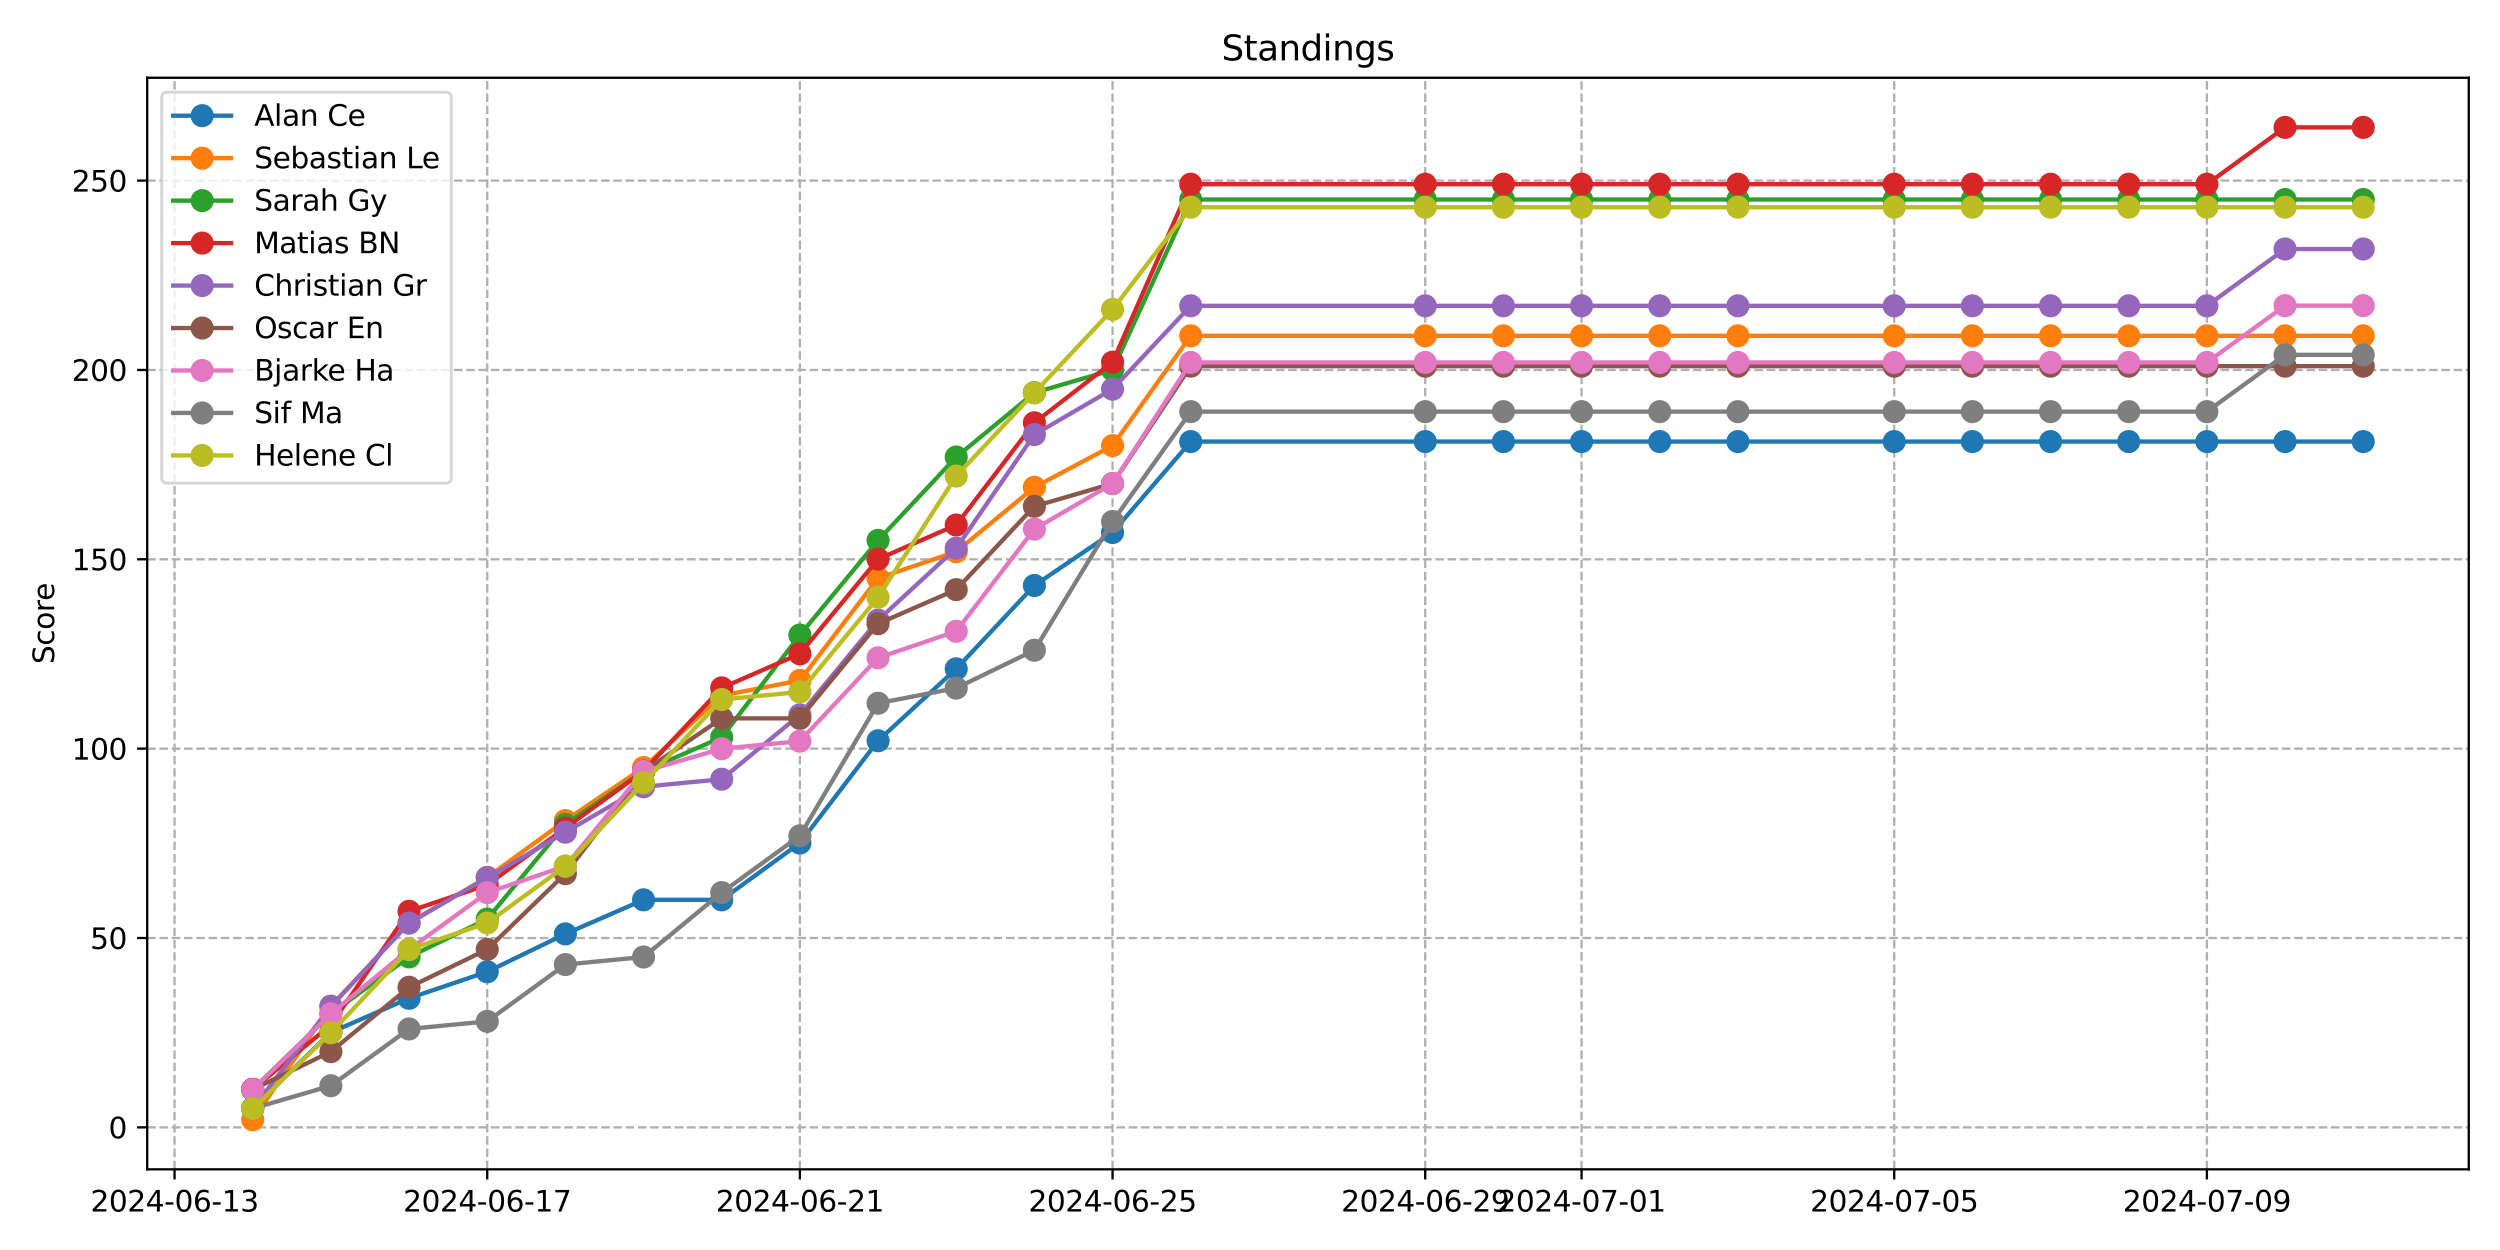 <?xml version="1.0" encoding="utf-8" standalone="no"?>
<!DOCTYPE svg PUBLIC "-//W3C//DTD SVG 1.1//EN"
  "http://www.w3.org/Graphics/SVG/1.1/DTD/svg11.dtd">
<svg xmlns:xlink="http://www.w3.org/1999/xlink" width="864pt" height="432pt" viewBox="0 0 864 432" xmlns="http://www.w3.org/2000/svg" version="1.1">
 <defs>
  <style type="text/css">*{stroke-linejoin: round; stroke-linecap: butt}</style>
 </defs>
 <g id="figure_1">
  <g id="patch_1">
   <path d="M 0 432 
L 864 432 
L 864 0 
L 0 0 
z
" style="fill: #ffffff"/>
  </g>
  <g id="axes_1">
   <g id="patch_2">
    <path d="M 50.87 404.12 
L 853.2 404.12 
L 853.2 26.88 
L 50.87 26.88 
z
" style="fill: #ffffff"/>
   </g>
   <g id="matplotlib.axis_1">
    <g id="xtick_1">
     <g id="line2d_1">
      <path d="M 60.325 404.12 
L 60.325 26.88 
" clip-path="url(#pfb9d62d6b9)" style="fill: none; stroke-dasharray: 2.96,1.28; stroke-dashoffset: 0; stroke: #b0b0b0; stroke-width: 0.8"/>
     </g>
     <g id="line2d_2">
      <defs>
       <path id="mec484452a4" d="M 0 0 
L 0 3.5 
" style="stroke: #000000; stroke-width: 0.8"/>
      </defs>
      <g>
       <use xlink:href="#mec484452a4" x="60.325" y="404.12" style="stroke: #000000; stroke-width: 0.8"/>
      </g>
     </g>
     <g id="text_1">
      <!-- 2024-06-13 -->
      <g transform="translate(31.267 418.718) scale(0.1 -0.1)">
       <defs>
        <path id="DejaVuSans-32" d="M 1228 531 
L 3431 531 
L 3431 0 
L 469 0 
L 469 531 
Q 828 903 1448 1529 
Q 2069 2156 2228 2338 
Q 2531 2678 2651 2914 
Q 2772 3150 2772 3378 
Q 2772 3750 2511 3984 
Q 2250 4219 1831 4219 
Q 1534 4219 1204 4116 
Q 875 4013 500 3803 
L 500 4441 
Q 881 4594 1212 4672 
Q 1544 4750 1819 4750 
Q 2544 4750 2975 4387 
Q 3406 4025 3406 3419 
Q 3406 3131 3298 2873 
Q 3191 2616 2906 2266 
Q 2828 2175 2409 1742 
Q 1991 1309 1228 531 
z
" transform="scale(0.016)"/>
        <path id="DejaVuSans-30" d="M 2034 4250 
Q 1547 4250 1301 3770 
Q 1056 3291 1056 2328 
Q 1056 1369 1301 889 
Q 1547 409 2034 409 
Q 2525 409 2770 889 
Q 3016 1369 3016 2328 
Q 3016 3291 2770 3770 
Q 2525 4250 2034 4250 
z
M 2034 4750 
Q 2819 4750 3233 4129 
Q 3647 3509 3647 2328 
Q 3647 1150 3233 529 
Q 2819 -91 2034 -91 
Q 1250 -91 836 529 
Q 422 1150 422 2328 
Q 422 3509 836 4129 
Q 1250 4750 2034 4750 
z
" transform="scale(0.016)"/>
        <path id="DejaVuSans-34" d="M 2419 4116 
L 825 1625 
L 2419 1625 
L 2419 4116 
z
M 2253 4666 
L 3047 4666 
L 3047 1625 
L 3713 1625 
L 3713 1100 
L 3047 1100 
L 3047 0 
L 2419 0 
L 2419 1100 
L 313 1100 
L 313 1709 
L 2253 4666 
z
" transform="scale(0.016)"/>
        <path id="DejaVuSans-2d" d="M 313 2009 
L 1997 2009 
L 1997 1497 
L 313 1497 
L 313 2009 
z
" transform="scale(0.016)"/>
        <path id="DejaVuSans-36" d="M 2113 2584 
Q 1688 2584 1439 2293 
Q 1191 2003 1191 1497 
Q 1191 994 1439 701 
Q 1688 409 2113 409 
Q 2538 409 2786 701 
Q 3034 994 3034 1497 
Q 3034 2003 2786 2293 
Q 2538 2584 2113 2584 
z
M 3366 4563 
L 3366 3988 
Q 3128 4100 2886 4159 
Q 2644 4219 2406 4219 
Q 1781 4219 1451 3797 
Q 1122 3375 1075 2522 
Q 1259 2794 1537 2939 
Q 1816 3084 2150 3084 
Q 2853 3084 3261 2657 
Q 3669 2231 3669 1497 
Q 3669 778 3244 343 
Q 2819 -91 2113 -91 
Q 1303 -91 875 529 
Q 447 1150 447 2328 
Q 447 3434 972 4092 
Q 1497 4750 2381 4750 
Q 2619 4750 2861 4703 
Q 3103 4656 3366 4563 
z
" transform="scale(0.016)"/>
        <path id="DejaVuSans-31" d="M 794 531 
L 1825 531 
L 1825 4091 
L 703 3866 
L 703 4441 
L 1819 4666 
L 2450 4666 
L 2450 531 
L 3481 531 
L 3481 0 
L 794 0 
L 794 531 
z
" transform="scale(0.016)"/>
        <path id="DejaVuSans-33" d="M 2597 2516 
Q 3050 2419 3304 2112 
Q 3559 1806 3559 1356 
Q 3559 666 3084 287 
Q 2609 -91 1734 -91 
Q 1441 -91 1130 -33 
Q 819 25 488 141 
L 488 750 
Q 750 597 1062 519 
Q 1375 441 1716 441 
Q 2309 441 2620 675 
Q 2931 909 2931 1356 
Q 2931 1769 2642 2001 
Q 2353 2234 1838 2234 
L 1294 2234 
L 1294 2753 
L 1863 2753 
Q 2328 2753 2575 2939 
Q 2822 3125 2822 3475 
Q 2822 3834 2567 4026 
Q 2313 4219 1838 4219 
Q 1578 4219 1281 4162 
Q 984 4106 628 3988 
L 628 4550 
Q 988 4650 1302 4700 
Q 1616 4750 1894 4750 
Q 2613 4750 3031 4423 
Q 3450 4097 3450 3541 
Q 3450 3153 3228 2886 
Q 3006 2619 2597 2516 
z
" transform="scale(0.016)"/>
       </defs>
       <use xlink:href="#DejaVuSans-32"/>
       <use xlink:href="#DejaVuSans-30" x="63.623"/>
       <use xlink:href="#DejaVuSans-32" x="127.246"/>
       <use xlink:href="#DejaVuSans-34" x="190.869"/>
       <use xlink:href="#DejaVuSans-2d" x="254.492"/>
       <use xlink:href="#DejaVuSans-30" x="290.576"/>
       <use xlink:href="#DejaVuSans-36" x="354.199"/>
       <use xlink:href="#DejaVuSans-2d" x="417.822"/>
       <use xlink:href="#DejaVuSans-31" x="453.906"/>
       <use xlink:href="#DejaVuSans-33" x="517.529"/>
      </g>
     </g>
    </g>
    <g id="xtick_2">
     <g id="line2d_3">
      <path d="M 168.383 404.12 
L 168.383 26.88 
" clip-path="url(#pfb9d62d6b9)" style="fill: none; stroke-dasharray: 2.96,1.28; stroke-dashoffset: 0; stroke: #b0b0b0; stroke-width: 0.8"/>
     </g>
     <g id="line2d_4">
      <g>
       <use xlink:href="#mec484452a4" x="168.383" y="404.12" style="stroke: #000000; stroke-width: 0.8"/>
      </g>
     </g>
     <g id="text_2">
      <!-- 2024-06-17 -->
      <g transform="translate(139.325 418.718) scale(0.1 -0.1)">
       <defs>
        <path id="DejaVuSans-37" d="M 525 4666 
L 3525 4666 
L 3525 4397 
L 1831 0 
L 1172 0 
L 2766 4134 
L 525 4134 
L 525 4666 
z
" transform="scale(0.016)"/>
       </defs>
       <use xlink:href="#DejaVuSans-32"/>
       <use xlink:href="#DejaVuSans-30" x="63.623"/>
       <use xlink:href="#DejaVuSans-32" x="127.246"/>
       <use xlink:href="#DejaVuSans-34" x="190.869"/>
       <use xlink:href="#DejaVuSans-2d" x="254.492"/>
       <use xlink:href="#DejaVuSans-30" x="290.576"/>
       <use xlink:href="#DejaVuSans-36" x="354.199"/>
       <use xlink:href="#DejaVuSans-2d" x="417.822"/>
       <use xlink:href="#DejaVuSans-31" x="453.906"/>
       <use xlink:href="#DejaVuSans-37" x="517.529"/>
      </g>
     </g>
    </g>
    <g id="xtick_3">
     <g id="line2d_5">
      <path d="M 276.441 404.12 
L 276.441 26.88 
" clip-path="url(#pfb9d62d6b9)" style="fill: none; stroke-dasharray: 2.96,1.28; stroke-dashoffset: 0; stroke: #b0b0b0; stroke-width: 0.8"/>
     </g>
     <g id="line2d_6">
      <g>
       <use xlink:href="#mec484452a4" x="276.441" y="404.12" style="stroke: #000000; stroke-width: 0.8"/>
      </g>
     </g>
     <g id="text_3">
      <!-- 2024-06-21 -->
      <g transform="translate(247.383 418.718) scale(0.1 -0.1)">
       <use xlink:href="#DejaVuSans-32"/>
       <use xlink:href="#DejaVuSans-30" x="63.623"/>
       <use xlink:href="#DejaVuSans-32" x="127.246"/>
       <use xlink:href="#DejaVuSans-34" x="190.869"/>
       <use xlink:href="#DejaVuSans-2d" x="254.492"/>
       <use xlink:href="#DejaVuSans-30" x="290.576"/>
       <use xlink:href="#DejaVuSans-36" x="354.199"/>
       <use xlink:href="#DejaVuSans-2d" x="417.822"/>
       <use xlink:href="#DejaVuSans-32" x="453.906"/>
       <use xlink:href="#DejaVuSans-31" x="517.529"/>
      </g>
     </g>
    </g>
    <g id="xtick_4">
     <g id="line2d_7">
      <path d="M 384.499 404.12 
L 384.499 26.88 
" clip-path="url(#pfb9d62d6b9)" style="fill: none; stroke-dasharray: 2.96,1.28; stroke-dashoffset: 0; stroke: #b0b0b0; stroke-width: 0.8"/>
     </g>
     <g id="line2d_8">
      <g>
       <use xlink:href="#mec484452a4" x="384.499" y="404.12" style="stroke: #000000; stroke-width: 0.8"/>
      </g>
     </g>
     <g id="text_4">
      <!-- 2024-06-25 -->
      <g transform="translate(355.441 418.718) scale(0.1 -0.1)">
       <defs>
        <path id="DejaVuSans-35" d="M 691 4666 
L 3169 4666 
L 3169 4134 
L 1269 4134 
L 1269 2991 
Q 1406 3038 1543 3061 
Q 1681 3084 1819 3084 
Q 2600 3084 3056 2656 
Q 3513 2228 3513 1497 
Q 3513 744 3044 326 
Q 2575 -91 1722 -91 
Q 1428 -91 1123 -41 
Q 819 9 494 109 
L 494 744 
Q 775 591 1075 516 
Q 1375 441 1709 441 
Q 2250 441 2565 725 
Q 2881 1009 2881 1497 
Q 2881 1984 2565 2268 
Q 2250 2553 1709 2553 
Q 1456 2553 1204 2497 
Q 953 2441 691 2322 
L 691 4666 
z
" transform="scale(0.016)"/>
       </defs>
       <use xlink:href="#DejaVuSans-32"/>
       <use xlink:href="#DejaVuSans-30" x="63.623"/>
       <use xlink:href="#DejaVuSans-32" x="127.246"/>
       <use xlink:href="#DejaVuSans-34" x="190.869"/>
       <use xlink:href="#DejaVuSans-2d" x="254.492"/>
       <use xlink:href="#DejaVuSans-30" x="290.576"/>
       <use xlink:href="#DejaVuSans-36" x="354.199"/>
       <use xlink:href="#DejaVuSans-2d" x="417.822"/>
       <use xlink:href="#DejaVuSans-32" x="453.906"/>
       <use xlink:href="#DejaVuSans-35" x="517.529"/>
      </g>
     </g>
    </g>
    <g id="xtick_5">
     <g id="line2d_9">
      <path d="M 492.557 404.12 
L 492.557 26.88 
" clip-path="url(#pfb9d62d6b9)" style="fill: none; stroke-dasharray: 2.96,1.28; stroke-dashoffset: 0; stroke: #b0b0b0; stroke-width: 0.8"/>
     </g>
     <g id="line2d_10">
      <g>
       <use xlink:href="#mec484452a4" x="492.557" y="404.12" style="stroke: #000000; stroke-width: 0.8"/>
      </g>
     </g>
     <g id="text_5">
      <!-- 2024-06-29 -->
      <g transform="translate(463.499 418.718) scale(0.1 -0.1)">
       <defs>
        <path id="DejaVuSans-39" d="M 703 97 
L 703 672 
Q 941 559 1184 500 
Q 1428 441 1663 441 
Q 2288 441 2617 861 
Q 2947 1281 2994 2138 
Q 2813 1869 2534 1725 
Q 2256 1581 1919 1581 
Q 1219 1581 811 2004 
Q 403 2428 403 3163 
Q 403 3881 828 4315 
Q 1253 4750 1959 4750 
Q 2769 4750 3195 4129 
Q 3622 3509 3622 2328 
Q 3622 1225 3098 567 
Q 2575 -91 1691 -91 
Q 1453 -91 1209 -44 
Q 966 3 703 97 
z
M 1959 2075 
Q 2384 2075 2632 2365 
Q 2881 2656 2881 3163 
Q 2881 3666 2632 3958 
Q 2384 4250 1959 4250 
Q 1534 4250 1286 3958 
Q 1038 3666 1038 3163 
Q 1038 2656 1286 2365 
Q 1534 2075 1959 2075 
z
" transform="scale(0.016)"/>
       </defs>
       <use xlink:href="#DejaVuSans-32"/>
       <use xlink:href="#DejaVuSans-30" x="63.623"/>
       <use xlink:href="#DejaVuSans-32" x="127.246"/>
       <use xlink:href="#DejaVuSans-34" x="190.869"/>
       <use xlink:href="#DejaVuSans-2d" x="254.492"/>
       <use xlink:href="#DejaVuSans-30" x="290.576"/>
       <use xlink:href="#DejaVuSans-36" x="354.199"/>
       <use xlink:href="#DejaVuSans-2d" x="417.822"/>
       <use xlink:href="#DejaVuSans-32" x="453.906"/>
       <use xlink:href="#DejaVuSans-39" x="517.529"/>
      </g>
     </g>
    </g>
    <g id="xtick_6">
     <g id="line2d_11">
      <path d="M 546.586 404.12 
L 546.586 26.88 
" clip-path="url(#pfb9d62d6b9)" style="fill: none; stroke-dasharray: 2.96,1.28; stroke-dashoffset: 0; stroke: #b0b0b0; stroke-width: 0.8"/>
     </g>
     <g id="line2d_12">
      <g>
       <use xlink:href="#mec484452a4" x="546.586" y="404.12" style="stroke: #000000; stroke-width: 0.8"/>
      </g>
     </g>
     <g id="text_6">
      <!-- 2024-07-01 -->
      <g transform="translate(517.528 418.718) scale(0.1 -0.1)">
       <use xlink:href="#DejaVuSans-32"/>
       <use xlink:href="#DejaVuSans-30" x="63.623"/>
       <use xlink:href="#DejaVuSans-32" x="127.246"/>
       <use xlink:href="#DejaVuSans-34" x="190.869"/>
       <use xlink:href="#DejaVuSans-2d" x="254.492"/>
       <use xlink:href="#DejaVuSans-30" x="290.576"/>
       <use xlink:href="#DejaVuSans-37" x="354.199"/>
       <use xlink:href="#DejaVuSans-2d" x="417.822"/>
       <use xlink:href="#DejaVuSans-30" x="453.906"/>
       <use xlink:href="#DejaVuSans-31" x="517.529"/>
      </g>
     </g>
    </g>
    <g id="xtick_7">
     <g id="line2d_13">
      <path d="M 654.644 404.12 
L 654.644 26.88 
" clip-path="url(#pfb9d62d6b9)" style="fill: none; stroke-dasharray: 2.96,1.28; stroke-dashoffset: 0; stroke: #b0b0b0; stroke-width: 0.8"/>
     </g>
     <g id="line2d_14">
      <g>
       <use xlink:href="#mec484452a4" x="654.644" y="404.12" style="stroke: #000000; stroke-width: 0.8"/>
      </g>
     </g>
     <g id="text_7">
      <!-- 2024-07-05 -->
      <g transform="translate(625.586 418.718) scale(0.1 -0.1)">
       <use xlink:href="#DejaVuSans-32"/>
       <use xlink:href="#DejaVuSans-30" x="63.623"/>
       <use xlink:href="#DejaVuSans-32" x="127.246"/>
       <use xlink:href="#DejaVuSans-34" x="190.869"/>
       <use xlink:href="#DejaVuSans-2d" x="254.492"/>
       <use xlink:href="#DejaVuSans-30" x="290.576"/>
       <use xlink:href="#DejaVuSans-37" x="354.199"/>
       <use xlink:href="#DejaVuSans-2d" x="417.822"/>
       <use xlink:href="#DejaVuSans-30" x="453.906"/>
       <use xlink:href="#DejaVuSans-35" x="517.529"/>
      </g>
     </g>
    </g>
    <g id="xtick_8">
     <g id="line2d_15">
      <path d="M 762.701 404.12 
L 762.701 26.88 
" clip-path="url(#pfb9d62d6b9)" style="fill: none; stroke-dasharray: 2.96,1.28; stroke-dashoffset: 0; stroke: #b0b0b0; stroke-width: 0.8"/>
     </g>
     <g id="line2d_16">
      <g>
       <use xlink:href="#mec484452a4" x="762.701" y="404.12" style="stroke: #000000; stroke-width: 0.8"/>
      </g>
     </g>
     <g id="text_8">
      <!-- 2024-07-09 -->
      <g transform="translate(733.644 418.718) scale(0.1 -0.1)">
       <use xlink:href="#DejaVuSans-32"/>
       <use xlink:href="#DejaVuSans-30" x="63.623"/>
       <use xlink:href="#DejaVuSans-32" x="127.246"/>
       <use xlink:href="#DejaVuSans-34" x="190.869"/>
       <use xlink:href="#DejaVuSans-2d" x="254.492"/>
       <use xlink:href="#DejaVuSans-30" x="290.576"/>
       <use xlink:href="#DejaVuSans-37" x="354.199"/>
       <use xlink:href="#DejaVuSans-2d" x="417.822"/>
       <use xlink:href="#DejaVuSans-30" x="453.906"/>
       <use xlink:href="#DejaVuSans-39" x="517.529"/>
      </g>
     </g>
    </g>
   </g>
   <g id="matplotlib.axis_2">
    <g id="ytick_1">
     <g id="line2d_17">
      <path d="M 50.87 389.613 
L 853.2 389.613 
" clip-path="url(#pfb9d62d6b9)" style="fill: none; stroke-dasharray: 2.96,1.28; stroke-dashoffset: 0; stroke: #b0b0b0; stroke-width: 0.8"/>
     </g>
     <g id="line2d_18">
      <defs>
       <path id="mdc9b06b33e" d="M 0 0 
L -3.5 0 
" style="stroke: #000000; stroke-width: 0.8"/>
      </defs>
      <g>
       <use xlink:href="#mdc9b06b33e" x="50.87" y="389.613" style="stroke: #000000; stroke-width: 0.8"/>
      </g>
     </g>
     <g id="text_9">
      <!-- 0 -->
      <g transform="translate(37.508 393.412) scale(0.1 -0.1)">
       <use xlink:href="#DejaVuSans-30"/>
      </g>
     </g>
    </g>
    <g id="ytick_2">
     <g id="line2d_19">
      <path d="M 50.87 324.173 
L 853.2 324.173 
" clip-path="url(#pfb9d62d6b9)" style="fill: none; stroke-dasharray: 2.96,1.28; stroke-dashoffset: 0; stroke: #b0b0b0; stroke-width: 0.8"/>
     </g>
     <g id="line2d_20">
      <g>
       <use xlink:href="#mdc9b06b33e" x="50.87" y="324.173" style="stroke: #000000; stroke-width: 0.8"/>
      </g>
     </g>
     <g id="text_10">
      <!-- 50 -->
      <g transform="translate(31.145 327.973) scale(0.1 -0.1)">
       <use xlink:href="#DejaVuSans-35"/>
       <use xlink:href="#DejaVuSans-30" x="63.623"/>
      </g>
     </g>
    </g>
    <g id="ytick_3">
     <g id="line2d_21">
      <path d="M 50.87 258.734 
L 853.2 258.734 
" clip-path="url(#pfb9d62d6b9)" style="fill: none; stroke-dasharray: 2.96,1.28; stroke-dashoffset: 0; stroke: #b0b0b0; stroke-width: 0.8"/>
     </g>
     <g id="line2d_22">
      <g>
       <use xlink:href="#mdc9b06b33e" x="50.87" y="258.734" style="stroke: #000000; stroke-width: 0.8"/>
      </g>
     </g>
     <g id="text_11">
      <!-- 100 -->
      <g transform="translate(24.782 262.533) scale(0.1 -0.1)">
       <use xlink:href="#DejaVuSans-31"/>
       <use xlink:href="#DejaVuSans-30" x="63.623"/>
       <use xlink:href="#DejaVuSans-30" x="127.246"/>
      </g>
     </g>
    </g>
    <g id="ytick_4">
     <g id="line2d_23">
      <path d="M 50.87 193.294 
L 853.2 193.294 
" clip-path="url(#pfb9d62d6b9)" style="fill: none; stroke-dasharray: 2.96,1.28; stroke-dashoffset: 0; stroke: #b0b0b0; stroke-width: 0.8"/>
     </g>
     <g id="line2d_24">
      <g>
       <use xlink:href="#mdc9b06b33e" x="50.87" y="193.294" style="stroke: #000000; stroke-width: 0.8"/>
      </g>
     </g>
     <g id="text_12">
      <!-- 150 -->
      <g transform="translate(24.782 197.093) scale(0.1 -0.1)">
       <use xlink:href="#DejaVuSans-31"/>
       <use xlink:href="#DejaVuSans-35" x="63.623"/>
       <use xlink:href="#DejaVuSans-30" x="127.246"/>
      </g>
     </g>
    </g>
    <g id="ytick_5">
     <g id="line2d_25">
      <path d="M 50.87 127.854 
L 853.2 127.854 
" clip-path="url(#pfb9d62d6b9)" style="fill: none; stroke-dasharray: 2.96,1.28; stroke-dashoffset: 0; stroke: #b0b0b0; stroke-width: 0.8"/>
     </g>
     <g id="line2d_26">
      <g>
       <use xlink:href="#mdc9b06b33e" x="50.87" y="127.854" style="stroke: #000000; stroke-width: 0.8"/>
      </g>
     </g>
     <g id="text_13">
      <!-- 200 -->
      <g transform="translate(24.782 131.653) scale(0.1 -0.1)">
       <use xlink:href="#DejaVuSans-32"/>
       <use xlink:href="#DejaVuSans-30" x="63.623"/>
       <use xlink:href="#DejaVuSans-30" x="127.246"/>
      </g>
     </g>
    </g>
    <g id="ytick_6">
     <g id="line2d_27">
      <path d="M 50.87 62.414 
L 853.2 62.414 
" clip-path="url(#pfb9d62d6b9)" style="fill: none; stroke-dasharray: 2.96,1.28; stroke-dashoffset: 0; stroke: #b0b0b0; stroke-width: 0.8"/>
     </g>
     <g id="line2d_28">
      <g>
       <use xlink:href="#mdc9b06b33e" x="50.87" y="62.414" style="stroke: #000000; stroke-width: 0.8"/>
      </g>
     </g>
     <g id="text_14">
      <!-- 250 -->
      <g transform="translate(24.782 66.213) scale(0.1 -0.1)">
       <use xlink:href="#DejaVuSans-32"/>
       <use xlink:href="#DejaVuSans-35" x="63.623"/>
       <use xlink:href="#DejaVuSans-30" x="127.246"/>
      </g>
     </g>
    </g>
    <g id="text_15">
     <!-- Score -->
     <g transform="translate(18.703 229.502) rotate(-90) scale(0.1 -0.1)">
      <defs>
       <path id="DejaVuSans-53" d="M 3425 4513 
L 3425 3897 
Q 3066 4069 2747 4153 
Q 2428 4238 2131 4238 
Q 1616 4238 1336 4038 
Q 1056 3838 1056 3469 
Q 1056 3159 1242 3001 
Q 1428 2844 1947 2747 
L 2328 2669 
Q 3034 2534 3370 2195 
Q 3706 1856 3706 1288 
Q 3706 609 3251 259 
Q 2797 -91 1919 -91 
Q 1588 -91 1214 -16 
Q 841 59 441 206 
L 441 856 
Q 825 641 1194 531 
Q 1563 422 1919 422 
Q 2459 422 2753 634 
Q 3047 847 3047 1241 
Q 3047 1584 2836 1778 
Q 2625 1972 2144 2069 
L 1759 2144 
Q 1053 2284 737 2584 
Q 422 2884 422 3419 
Q 422 4038 858 4394 
Q 1294 4750 2059 4750 
Q 2388 4750 2728 4690 
Q 3069 4631 3425 4513 
z
" transform="scale(0.016)"/>
       <path id="DejaVuSans-63" d="M 3122 3366 
L 3122 2828 
Q 2878 2963 2633 3030 
Q 2388 3097 2138 3097 
Q 1578 3097 1268 2742 
Q 959 2388 959 1747 
Q 959 1106 1268 751 
Q 1578 397 2138 397 
Q 2388 397 2633 464 
Q 2878 531 3122 666 
L 3122 134 
Q 2881 22 2623 -34 
Q 2366 -91 2075 -91 
Q 1284 -91 818 406 
Q 353 903 353 1747 
Q 353 2603 823 3093 
Q 1294 3584 2113 3584 
Q 2378 3584 2631 3529 
Q 2884 3475 3122 3366 
z
" transform="scale(0.016)"/>
       <path id="DejaVuSans-6f" d="M 1959 3097 
Q 1497 3097 1228 2736 
Q 959 2375 959 1747 
Q 959 1119 1226 758 
Q 1494 397 1959 397 
Q 2419 397 2687 759 
Q 2956 1122 2956 1747 
Q 2956 2369 2687 2733 
Q 2419 3097 1959 3097 
z
M 1959 3584 
Q 2709 3584 3137 3096 
Q 3566 2609 3566 1747 
Q 3566 888 3137 398 
Q 2709 -91 1959 -91 
Q 1206 -91 779 398 
Q 353 888 353 1747 
Q 353 2609 779 3096 
Q 1206 3584 1959 3584 
z
" transform="scale(0.016)"/>
       <path id="DejaVuSans-72" d="M 2631 2963 
Q 2534 3019 2420 3045 
Q 2306 3072 2169 3072 
Q 1681 3072 1420 2755 
Q 1159 2438 1159 1844 
L 1159 0 
L 581 0 
L 581 3500 
L 1159 3500 
L 1159 2956 
Q 1341 3275 1631 3429 
Q 1922 3584 2338 3584 
Q 2397 3584 2469 3576 
Q 2541 3569 2628 3553 
L 2631 2963 
z
" transform="scale(0.016)"/>
       <path id="DejaVuSans-65" d="M 3597 1894 
L 3597 1613 
L 953 1613 
Q 991 1019 1311 708 
Q 1631 397 2203 397 
Q 2534 397 2845 478 
Q 3156 559 3463 722 
L 3463 178 
Q 3153 47 2828 -22 
Q 2503 -91 2169 -91 
Q 1331 -91 842 396 
Q 353 884 353 1716 
Q 353 2575 817 3079 
Q 1281 3584 2069 3584 
Q 2775 3584 3186 3129 
Q 3597 2675 3597 1894 
z
M 3022 2063 
Q 3016 2534 2758 2815 
Q 2500 3097 2075 3097 
Q 1594 3097 1305 2825 
Q 1016 2553 972 2059 
L 3022 2063 
z
" transform="scale(0.016)"/>
      </defs>
      <use xlink:href="#DejaVuSans-53"/>
      <use xlink:href="#DejaVuSans-63" x="63.477"/>
      <use xlink:href="#DejaVuSans-6f" x="118.457"/>
      <use xlink:href="#DejaVuSans-72" x="179.639"/>
      <use xlink:href="#DejaVuSans-65" x="218.502"/>
     </g>
    </g>
   </g>
   <g id="line2d_29">
    <path d="M 87.34 382.961 
L 114.354 356.785 
L 141.369 345.006 
L 168.383 335.844 
L 195.397 322.756 
L 222.412 310.977 
L 249.426 310.977 
L 276.441 291.345 
L 303.455 256.008 
L 330.47 231.14 
L 357.484 202.347 
L 384.499 184.024 
L 411.513 152.613 
L 492.557 152.613 
L 519.571 152.613 
L 546.586 152.613 
L 573.6 152.613 
L 600.615 152.613 
L 654.644 152.613 
L 681.658 152.613 
L 708.673 152.613 
L 735.687 152.613 
L 762.701 152.613 
L 789.716 152.613 
L 816.73 152.613 
" clip-path="url(#pfb9d62d6b9)" style="fill: none; stroke: #1f77b4; stroke-width: 1.5; stroke-linecap: square"/>
    <defs>
     <path id="m23161fd272" d="M 0 3.5 
C 0.928 3.5 1.819 3.131 2.475 2.475 
C 3.131 1.819 3.5 0.928 3.5 0 
C 3.5 -0.928 3.131 -1.819 2.475 -2.475 
C 1.819 -3.131 0.928 -3.5 0 -3.5 
C -0.928 -3.5 -1.819 -3.131 -2.475 -2.475 
C -3.131 -1.819 -3.5 -0.928 -3.5 0 
C -3.5 0.928 -3.131 1.819 -2.475 2.475 
C -1.819 3.131 -0.928 3.5 0 3.5 
z
" style="stroke: #1f77b4"/>
    </defs>
    <g clip-path="url(#pfb9d62d6b9)">
     <use xlink:href="#m23161fd272" x="87.34" y="382.961" style="fill: #1f77b4; stroke: #1f77b4"/>
     <use xlink:href="#m23161fd272" x="114.354" y="356.785" style="fill: #1f77b4; stroke: #1f77b4"/>
     <use xlink:href="#m23161fd272" x="141.369" y="345.006" style="fill: #1f77b4; stroke: #1f77b4"/>
     <use xlink:href="#m23161fd272" x="168.383" y="335.844" style="fill: #1f77b4; stroke: #1f77b4"/>
     <use xlink:href="#m23161fd272" x="195.397" y="322.756" style="fill: #1f77b4; stroke: #1f77b4"/>
     <use xlink:href="#m23161fd272" x="222.412" y="310.977" style="fill: #1f77b4; stroke: #1f77b4"/>
     <use xlink:href="#m23161fd272" x="249.426" y="310.977" style="fill: #1f77b4; stroke: #1f77b4"/>
     <use xlink:href="#m23161fd272" x="276.441" y="291.345" style="fill: #1f77b4; stroke: #1f77b4"/>
     <use xlink:href="#m23161fd272" x="303.455" y="256.008" style="fill: #1f77b4; stroke: #1f77b4"/>
     <use xlink:href="#m23161fd272" x="330.47" y="231.14" style="fill: #1f77b4; stroke: #1f77b4"/>
     <use xlink:href="#m23161fd272" x="357.484" y="202.347" style="fill: #1f77b4; stroke: #1f77b4"/>
     <use xlink:href="#m23161fd272" x="384.499" y="184.024" style="fill: #1f77b4; stroke: #1f77b4"/>
     <use xlink:href="#m23161fd272" x="411.513" y="152.613" style="fill: #1f77b4; stroke: #1f77b4"/>
     <use xlink:href="#m23161fd272" x="492.557" y="152.613" style="fill: #1f77b4; stroke: #1f77b4"/>
     <use xlink:href="#m23161fd272" x="519.571" y="152.613" style="fill: #1f77b4; stroke: #1f77b4"/>
     <use xlink:href="#m23161fd272" x="546.586" y="152.613" style="fill: #1f77b4; stroke: #1f77b4"/>
     <use xlink:href="#m23161fd272" x="573.6" y="152.613" style="fill: #1f77b4; stroke: #1f77b4"/>
     <use xlink:href="#m23161fd272" x="600.615" y="152.613" style="fill: #1f77b4; stroke: #1f77b4"/>
     <use xlink:href="#m23161fd272" x="654.644" y="152.613" style="fill: #1f77b4; stroke: #1f77b4"/>
     <use xlink:href="#m23161fd272" x="681.658" y="152.613" style="fill: #1f77b4; stroke: #1f77b4"/>
     <use xlink:href="#m23161fd272" x="708.673" y="152.613" style="fill: #1f77b4; stroke: #1f77b4"/>
     <use xlink:href="#m23161fd272" x="735.687" y="152.613" style="fill: #1f77b4; stroke: #1f77b4"/>
     <use xlink:href="#m23161fd272" x="762.701" y="152.613" style="fill: #1f77b4; stroke: #1f77b4"/>
     <use xlink:href="#m23161fd272" x="789.716" y="152.613" style="fill: #1f77b4; stroke: #1f77b4"/>
     <use xlink:href="#m23161fd272" x="816.73" y="152.613" style="fill: #1f77b4; stroke: #1f77b4"/>
    </g>
   </g>
   <g id="line2d_30">
    <path d="M 87.34 386.973 
L 114.354 347.709 
L 141.369 318.915 
L 168.383 303.21 
L 195.397 283.578 
L 222.412 265.255 
L 249.426 240.388 
L 276.441 235.152 
L 303.455 199.815 
L 330.47 190.653 
L 357.484 168.404 
L 384.499 154.007 
L 411.513 116.052 
L 492.557 116.052 
L 519.571 116.052 
L 546.586 116.052 
L 573.6 116.052 
L 600.615 116.052 
L 654.644 116.052 
L 681.658 116.052 
L 708.673 116.052 
L 735.687 116.052 
L 762.701 116.052 
L 789.716 116.052 
L 816.73 116.052 
" clip-path="url(#pfb9d62d6b9)" style="fill: none; stroke: #ff7f0e; stroke-width: 1.5; stroke-linecap: square"/>
    <defs>
     <path id="m248e214045" d="M 0 3.5 
C 0.928 3.5 1.819 3.131 2.475 2.475 
C 3.131 1.819 3.5 0.928 3.5 0 
C 3.5 -0.928 3.131 -1.819 2.475 -2.475 
C 1.819 -3.131 0.928 -3.5 0 -3.5 
C -0.928 -3.5 -1.819 -3.131 -2.475 -2.475 
C -3.131 -1.819 -3.5 -0.928 -3.5 0 
C -3.5 0.928 -3.131 1.819 -2.475 2.475 
C -1.819 3.131 -0.928 3.5 0 3.5 
z
" style="stroke: #ff7f0e"/>
    </defs>
    <g clip-path="url(#pfb9d62d6b9)">
     <use xlink:href="#m248e214045" x="87.34" y="386.973" style="fill: #ff7f0e; stroke: #ff7f0e"/>
     <use xlink:href="#m248e214045" x="114.354" y="347.709" style="fill: #ff7f0e; stroke: #ff7f0e"/>
     <use xlink:href="#m248e214045" x="141.369" y="318.915" style="fill: #ff7f0e; stroke: #ff7f0e"/>
     <use xlink:href="#m248e214045" x="168.383" y="303.21" style="fill: #ff7f0e; stroke: #ff7f0e"/>
     <use xlink:href="#m248e214045" x="195.397" y="283.578" style="fill: #ff7f0e; stroke: #ff7f0e"/>
     <use xlink:href="#m248e214045" x="222.412" y="265.255" style="fill: #ff7f0e; stroke: #ff7f0e"/>
     <use xlink:href="#m248e214045" x="249.426" y="240.388" style="fill: #ff7f0e; stroke: #ff7f0e"/>
     <use xlink:href="#m248e214045" x="276.441" y="235.152" style="fill: #ff7f0e; stroke: #ff7f0e"/>
     <use xlink:href="#m248e214045" x="303.455" y="199.815" style="fill: #ff7f0e; stroke: #ff7f0e"/>
     <use xlink:href="#m248e214045" x="330.47" y="190.653" style="fill: #ff7f0e; stroke: #ff7f0e"/>
     <use xlink:href="#m248e214045" x="357.484" y="168.404" style="fill: #ff7f0e; stroke: #ff7f0e"/>
     <use xlink:href="#m248e214045" x="384.499" y="154.007" style="fill: #ff7f0e; stroke: #ff7f0e"/>
     <use xlink:href="#m248e214045" x="411.513" y="116.052" style="fill: #ff7f0e; stroke: #ff7f0e"/>
     <use xlink:href="#m248e214045" x="492.557" y="116.052" style="fill: #ff7f0e; stroke: #ff7f0e"/>
     <use xlink:href="#m248e214045" x="519.571" y="116.052" style="fill: #ff7f0e; stroke: #ff7f0e"/>
     <use xlink:href="#m248e214045" x="546.586" y="116.052" style="fill: #ff7f0e; stroke: #ff7f0e"/>
     <use xlink:href="#m248e214045" x="573.6" y="116.052" style="fill: #ff7f0e; stroke: #ff7f0e"/>
     <use xlink:href="#m248e214045" x="600.615" y="116.052" style="fill: #ff7f0e; stroke: #ff7f0e"/>
     <use xlink:href="#m248e214045" x="654.644" y="116.052" style="fill: #ff7f0e; stroke: #ff7f0e"/>
     <use xlink:href="#m248e214045" x="681.658" y="116.052" style="fill: #ff7f0e; stroke: #ff7f0e"/>
     <use xlink:href="#m248e214045" x="708.673" y="116.052" style="fill: #ff7f0e; stroke: #ff7f0e"/>
     <use xlink:href="#m248e214045" x="735.687" y="116.052" style="fill: #ff7f0e; stroke: #ff7f0e"/>
     <use xlink:href="#m248e214045" x="762.701" y="116.052" style="fill: #ff7f0e; stroke: #ff7f0e"/>
     <use xlink:href="#m248e214045" x="789.716" y="116.052" style="fill: #ff7f0e; stroke: #ff7f0e"/>
     <use xlink:href="#m248e214045" x="816.73" y="116.052" style="fill: #ff7f0e; stroke: #ff7f0e"/>
    </g>
   </g>
   <g id="line2d_31">
    <path d="M 87.34 376.519 
L 114.354 350.343 
L 141.369 330.711 
L 168.383 317.623 
L 195.397 284.903 
L 222.412 266.58 
L 249.426 254.801 
L 276.441 219.464 
L 303.455 186.744 
L 330.47 157.95 
L 357.484 135.701 
L 384.499 127.848 
L 411.513 68.952 
L 492.557 68.952 
L 519.571 68.952 
L 546.586 68.952 
L 573.6 68.952 
L 600.615 68.952 
L 654.644 68.952 
L 681.658 68.952 
L 708.673 68.952 
L 735.687 68.952 
L 762.701 68.952 
L 789.716 68.952 
L 816.73 68.952 
" clip-path="url(#pfb9d62d6b9)" style="fill: none; stroke: #2ca02c; stroke-width: 1.5; stroke-linecap: square"/>
    <defs>
     <path id="m1b95e1ed51" d="M 0 3.5 
C 0.928 3.5 1.819 3.131 2.475 2.475 
C 3.131 1.819 3.5 0.928 3.5 0 
C 3.5 -0.928 3.131 -1.819 2.475 -2.475 
C 1.819 -3.131 0.928 -3.5 0 -3.5 
C -0.928 -3.5 -1.819 -3.131 -2.475 -2.475 
C -3.131 -1.819 -3.5 -0.928 -3.5 0 
C -3.5 0.928 -3.131 1.819 -2.475 2.475 
C -1.819 3.131 -0.928 3.5 0 3.5 
z
" style="stroke: #2ca02c"/>
    </defs>
    <g clip-path="url(#pfb9d62d6b9)">
     <use xlink:href="#m1b95e1ed51" x="87.34" y="376.519" style="fill: #2ca02c; stroke: #2ca02c"/>
     <use xlink:href="#m1b95e1ed51" x="114.354" y="350.343" style="fill: #2ca02c; stroke: #2ca02c"/>
     <use xlink:href="#m1b95e1ed51" x="141.369" y="330.711" style="fill: #2ca02c; stroke: #2ca02c"/>
     <use xlink:href="#m1b95e1ed51" x="168.383" y="317.623" style="fill: #2ca02c; stroke: #2ca02c"/>
     <use xlink:href="#m1b95e1ed51" x="195.397" y="284.903" style="fill: #2ca02c; stroke: #2ca02c"/>
     <use xlink:href="#m1b95e1ed51" x="222.412" y="266.58" style="fill: #2ca02c; stroke: #2ca02c"/>
     <use xlink:href="#m1b95e1ed51" x="249.426" y="254.801" style="fill: #2ca02c; stroke: #2ca02c"/>
     <use xlink:href="#m1b95e1ed51" x="276.441" y="219.464" style="fill: #2ca02c; stroke: #2ca02c"/>
     <use xlink:href="#m1b95e1ed51" x="303.455" y="186.744" style="fill: #2ca02c; stroke: #2ca02c"/>
     <use xlink:href="#m1b95e1ed51" x="330.47" y="157.95" style="fill: #2ca02c; stroke: #2ca02c"/>
     <use xlink:href="#m1b95e1ed51" x="357.484" y="135.701" style="fill: #2ca02c; stroke: #2ca02c"/>
     <use xlink:href="#m1b95e1ed51" x="384.499" y="127.848" style="fill: #2ca02c; stroke: #2ca02c"/>
     <use xlink:href="#m1b95e1ed51" x="411.513" y="68.952" style="fill: #2ca02c; stroke: #2ca02c"/>
     <use xlink:href="#m1b95e1ed51" x="492.557" y="68.952" style="fill: #2ca02c; stroke: #2ca02c"/>
     <use xlink:href="#m1b95e1ed51" x="519.571" y="68.952" style="fill: #2ca02c; stroke: #2ca02c"/>
     <use xlink:href="#m1b95e1ed51" x="546.586" y="68.952" style="fill: #2ca02c; stroke: #2ca02c"/>
     <use xlink:href="#m1b95e1ed51" x="573.6" y="68.952" style="fill: #2ca02c; stroke: #2ca02c"/>
     <use xlink:href="#m1b95e1ed51" x="600.615" y="68.952" style="fill: #2ca02c; stroke: #2ca02c"/>
     <use xlink:href="#m1b95e1ed51" x="654.644" y="68.952" style="fill: #2ca02c; stroke: #2ca02c"/>
     <use xlink:href="#m1b95e1ed51" x="681.658" y="68.952" style="fill: #2ca02c; stroke: #2ca02c"/>
     <use xlink:href="#m1b95e1ed51" x="708.673" y="68.952" style="fill: #2ca02c; stroke: #2ca02c"/>
     <use xlink:href="#m1b95e1ed51" x="735.687" y="68.952" style="fill: #2ca02c; stroke: #2ca02c"/>
     <use xlink:href="#m1b95e1ed51" x="762.701" y="68.952" style="fill: #2ca02c; stroke: #2ca02c"/>
     <use xlink:href="#m1b95e1ed51" x="789.716" y="68.952" style="fill: #2ca02c; stroke: #2ca02c"/>
     <use xlink:href="#m1b95e1ed51" x="816.73" y="68.952" style="fill: #2ca02c; stroke: #2ca02c"/>
    </g>
   </g>
   <g id="line2d_32">
    <path d="M 87.34 376.461 
L 114.354 354.212 
L 141.369 314.948 
L 168.383 305.786 
L 195.397 286.155 
L 222.412 266.523 
L 249.426 237.729 
L 276.441 225.95 
L 303.455 193.23 
L 330.47 181.451 
L 357.484 146.113 
L 384.499 125.173 
L 411.513 63.659 
L 492.557 63.659 
L 519.571 63.659 
L 546.586 63.659 
L 573.6 63.659 
L 600.615 63.659 
L 654.644 63.659 
L 681.658 63.659 
L 708.673 63.659 
L 735.687 63.659 
L 762.701 63.659 
L 789.716 44.027 
L 816.73 44.027 
" clip-path="url(#pfb9d62d6b9)" style="fill: none; stroke: #d62728; stroke-width: 1.5; stroke-linecap: square"/>
    <defs>
     <path id="m522119c38d" d="M 0 3.5 
C 0.928 3.5 1.819 3.131 2.475 2.475 
C 3.131 1.819 3.5 0.928 3.5 0 
C 3.5 -0.928 3.131 -1.819 2.475 -2.475 
C 1.819 -3.131 0.928 -3.5 0 -3.5 
C -0.928 -3.5 -1.819 -3.131 -2.475 -2.475 
C -3.131 -1.819 -3.5 -0.928 -3.5 0 
C -3.5 0.928 -3.131 1.819 -2.475 2.475 
C -1.819 3.131 -0.928 3.5 0 3.5 
z
" style="stroke: #d62728"/>
    </defs>
    <g clip-path="url(#pfb9d62d6b9)">
     <use xlink:href="#m522119c38d" x="87.34" y="376.461" style="fill: #d62728; stroke: #d62728"/>
     <use xlink:href="#m522119c38d" x="114.354" y="354.212" style="fill: #d62728; stroke: #d62728"/>
     <use xlink:href="#m522119c38d" x="141.369" y="314.948" style="fill: #d62728; stroke: #d62728"/>
     <use xlink:href="#m522119c38d" x="168.383" y="305.786" style="fill: #d62728; stroke: #d62728"/>
     <use xlink:href="#m522119c38d" x="195.397" y="286.155" style="fill: #d62728; stroke: #d62728"/>
     <use xlink:href="#m522119c38d" x="222.412" y="266.523" style="fill: #d62728; stroke: #d62728"/>
     <use xlink:href="#m522119c38d" x="249.426" y="237.729" style="fill: #d62728; stroke: #d62728"/>
     <use xlink:href="#m522119c38d" x="276.441" y="225.95" style="fill: #d62728; stroke: #d62728"/>
     <use xlink:href="#m522119c38d" x="303.455" y="193.23" style="fill: #d62728; stroke: #d62728"/>
     <use xlink:href="#m522119c38d" x="330.47" y="181.451" style="fill: #d62728; stroke: #d62728"/>
     <use xlink:href="#m522119c38d" x="357.484" y="146.113" style="fill: #d62728; stroke: #d62728"/>
     <use xlink:href="#m522119c38d" x="384.499" y="125.173" style="fill: #d62728; stroke: #d62728"/>
     <use xlink:href="#m522119c38d" x="411.513" y="63.659" style="fill: #d62728; stroke: #d62728"/>
     <use xlink:href="#m522119c38d" x="492.557" y="63.659" style="fill: #d62728; stroke: #d62728"/>
     <use xlink:href="#m522119c38d" x="519.571" y="63.659" style="fill: #d62728; stroke: #d62728"/>
     <use xlink:href="#m522119c38d" x="546.586" y="63.659" style="fill: #d62728; stroke: #d62728"/>
     <use xlink:href="#m522119c38d" x="573.6" y="63.659" style="fill: #d62728; stroke: #d62728"/>
     <use xlink:href="#m522119c38d" x="600.615" y="63.659" style="fill: #d62728; stroke: #d62728"/>
     <use xlink:href="#m522119c38d" x="654.644" y="63.659" style="fill: #d62728; stroke: #d62728"/>
     <use xlink:href="#m522119c38d" x="681.658" y="63.659" style="fill: #d62728; stroke: #d62728"/>
     <use xlink:href="#m522119c38d" x="708.673" y="63.659" style="fill: #d62728; stroke: #d62728"/>
     <use xlink:href="#m522119c38d" x="735.687" y="63.659" style="fill: #d62728; stroke: #d62728"/>
     <use xlink:href="#m522119c38d" x="762.701" y="63.659" style="fill: #d62728; stroke: #d62728"/>
     <use xlink:href="#m522119c38d" x="789.716" y="44.027" style="fill: #d62728; stroke: #d62728"/>
     <use xlink:href="#m522119c38d" x="816.73" y="44.027" style="fill: #d62728; stroke: #d62728"/>
    </g>
   </g>
   <g id="line2d_33">
    <path d="M 87.34 383.154 
L 114.354 347.817 
L 141.369 319.023 
L 168.383 303.318 
L 195.397 287.612 
L 222.412 271.907 
L 249.426 269.289 
L 276.441 247.04 
L 303.455 214.32 
L 330.47 189.453 
L 357.484 150.189 
L 384.499 134.483 
L 411.513 105.69 
L 492.557 105.69 
L 519.571 105.69 
L 546.586 105.69 
L 573.6 105.69 
L 600.615 105.69 
L 654.644 105.69 
L 681.658 105.69 
L 708.673 105.69 
L 735.687 105.69 
L 762.701 105.69 
L 789.716 86.058 
L 816.73 86.058 
" clip-path="url(#pfb9d62d6b9)" style="fill: none; stroke: #9467bd; stroke-width: 1.5; stroke-linecap: square"/>
    <defs>
     <path id="mea1e54a9c3" d="M 0 3.5 
C 0.928 3.5 1.819 3.131 2.475 2.475 
C 3.131 1.819 3.5 0.928 3.5 0 
C 3.5 -0.928 3.131 -1.819 2.475 -2.475 
C 1.819 -3.131 0.928 -3.5 0 -3.5 
C -0.928 -3.5 -1.819 -3.131 -2.475 -2.475 
C -3.131 -1.819 -3.5 -0.928 -3.5 0 
C -3.5 0.928 -3.131 1.819 -2.475 2.475 
C -1.819 3.131 -0.928 3.5 0 3.5 
z
" style="stroke: #9467bd"/>
    </defs>
    <g clip-path="url(#pfb9d62d6b9)">
     <use xlink:href="#mea1e54a9c3" x="87.34" y="383.154" style="fill: #9467bd; stroke: #9467bd"/>
     <use xlink:href="#mea1e54a9c3" x="114.354" y="347.817" style="fill: #9467bd; stroke: #9467bd"/>
     <use xlink:href="#mea1e54a9c3" x="141.369" y="319.023" style="fill: #9467bd; stroke: #9467bd"/>
     <use xlink:href="#mea1e54a9c3" x="168.383" y="303.318" style="fill: #9467bd; stroke: #9467bd"/>
     <use xlink:href="#mea1e54a9c3" x="195.397" y="287.612" style="fill: #9467bd; stroke: #9467bd"/>
     <use xlink:href="#mea1e54a9c3" x="222.412" y="271.907" style="fill: #9467bd; stroke: #9467bd"/>
     <use xlink:href="#mea1e54a9c3" x="249.426" y="269.289" style="fill: #9467bd; stroke: #9467bd"/>
     <use xlink:href="#mea1e54a9c3" x="276.441" y="247.04" style="fill: #9467bd; stroke: #9467bd"/>
     <use xlink:href="#mea1e54a9c3" x="303.455" y="214.32" style="fill: #9467bd; stroke: #9467bd"/>
     <use xlink:href="#mea1e54a9c3" x="330.47" y="189.453" style="fill: #9467bd; stroke: #9467bd"/>
     <use xlink:href="#mea1e54a9c3" x="357.484" y="150.189" style="fill: #9467bd; stroke: #9467bd"/>
     <use xlink:href="#mea1e54a9c3" x="384.499" y="134.483" style="fill: #9467bd; stroke: #9467bd"/>
     <use xlink:href="#mea1e54a9c3" x="411.513" y="105.69" style="fill: #9467bd; stroke: #9467bd"/>
     <use xlink:href="#mea1e54a9c3" x="492.557" y="105.69" style="fill: #9467bd; stroke: #9467bd"/>
     <use xlink:href="#mea1e54a9c3" x="519.571" y="105.69" style="fill: #9467bd; stroke: #9467bd"/>
     <use xlink:href="#mea1e54a9c3" x="546.586" y="105.69" style="fill: #9467bd; stroke: #9467bd"/>
     <use xlink:href="#mea1e54a9c3" x="573.6" y="105.69" style="fill: #9467bd; stroke: #9467bd"/>
     <use xlink:href="#mea1e54a9c3" x="600.615" y="105.69" style="fill: #9467bd; stroke: #9467bd"/>
     <use xlink:href="#mea1e54a9c3" x="654.644" y="105.69" style="fill: #9467bd; stroke: #9467bd"/>
     <use xlink:href="#mea1e54a9c3" x="681.658" y="105.69" style="fill: #9467bd; stroke: #9467bd"/>
     <use xlink:href="#mea1e54a9c3" x="708.673" y="105.69" style="fill: #9467bd; stroke: #9467bd"/>
     <use xlink:href="#mea1e54a9c3" x="735.687" y="105.69" style="fill: #9467bd; stroke: #9467bd"/>
     <use xlink:href="#mea1e54a9c3" x="762.701" y="105.69" style="fill: #9467bd; stroke: #9467bd"/>
     <use xlink:href="#mea1e54a9c3" x="789.716" y="86.058" style="fill: #9467bd; stroke: #9467bd"/>
     <use xlink:href="#mea1e54a9c3" x="816.73" y="86.058" style="fill: #9467bd; stroke: #9467bd"/>
    </g>
   </g>
   <g id="line2d_34">
    <path d="M 87.34 376.535 
L 114.354 363.447 
L 141.369 341.197 
L 168.383 328.11 
L 195.397 301.934 
L 222.412 266.596 
L 249.426 248.273 
L 276.441 248.273 
L 303.455 215.553 
L 330.47 203.774 
L 357.484 174.98 
L 384.499 167.128 
L 411.513 126.555 
L 492.557 126.555 
L 519.571 126.555 
L 546.586 126.555 
L 573.6 126.555 
L 600.615 126.555 
L 654.644 126.555 
L 681.658 126.555 
L 708.673 126.555 
L 735.687 126.555 
L 762.701 126.555 
L 789.716 126.555 
L 816.73 126.555 
" clip-path="url(#pfb9d62d6b9)" style="fill: none; stroke: #8c564b; stroke-width: 1.5; stroke-linecap: square"/>
    <defs>
     <path id="m6e77ddc041" d="M 0 3.5 
C 0.928 3.5 1.819 3.131 2.475 2.475 
C 3.131 1.819 3.5 0.928 3.5 0 
C 3.5 -0.928 3.131 -1.819 2.475 -2.475 
C 1.819 -3.131 0.928 -3.5 0 -3.5 
C -0.928 -3.5 -1.819 -3.131 -2.475 -2.475 
C -3.131 -1.819 -3.5 -0.928 -3.5 0 
C -3.5 0.928 -3.131 1.819 -2.475 2.475 
C -1.819 3.131 -0.928 3.5 0 3.5 
z
" style="stroke: #8c564b"/>
    </defs>
    <g clip-path="url(#pfb9d62d6b9)">
     <use xlink:href="#m6e77ddc041" x="87.34" y="376.535" style="fill: #8c564b; stroke: #8c564b"/>
     <use xlink:href="#m6e77ddc041" x="114.354" y="363.447" style="fill: #8c564b; stroke: #8c564b"/>
     <use xlink:href="#m6e77ddc041" x="141.369" y="341.197" style="fill: #8c564b; stroke: #8c564b"/>
     <use xlink:href="#m6e77ddc041" x="168.383" y="328.11" style="fill: #8c564b; stroke: #8c564b"/>
     <use xlink:href="#m6e77ddc041" x="195.397" y="301.934" style="fill: #8c564b; stroke: #8c564b"/>
     <use xlink:href="#m6e77ddc041" x="222.412" y="266.596" style="fill: #8c564b; stroke: #8c564b"/>
     <use xlink:href="#m6e77ddc041" x="249.426" y="248.273" style="fill: #8c564b; stroke: #8c564b"/>
     <use xlink:href="#m6e77ddc041" x="276.441" y="248.273" style="fill: #8c564b; stroke: #8c564b"/>
     <use xlink:href="#m6e77ddc041" x="303.455" y="215.553" style="fill: #8c564b; stroke: #8c564b"/>
     <use xlink:href="#m6e77ddc041" x="330.47" y="203.774" style="fill: #8c564b; stroke: #8c564b"/>
     <use xlink:href="#m6e77ddc041" x="357.484" y="174.98" style="fill: #8c564b; stroke: #8c564b"/>
     <use xlink:href="#m6e77ddc041" x="384.499" y="167.128" style="fill: #8c564b; stroke: #8c564b"/>
     <use xlink:href="#m6e77ddc041" x="411.513" y="126.555" style="fill: #8c564b; stroke: #8c564b"/>
     <use xlink:href="#m6e77ddc041" x="492.557" y="126.555" style="fill: #8c564b; stroke: #8c564b"/>
     <use xlink:href="#m6e77ddc041" x="519.571" y="126.555" style="fill: #8c564b; stroke: #8c564b"/>
     <use xlink:href="#m6e77ddc041" x="546.586" y="126.555" style="fill: #8c564b; stroke: #8c564b"/>
     <use xlink:href="#m6e77ddc041" x="573.6" y="126.555" style="fill: #8c564b; stroke: #8c564b"/>
     <use xlink:href="#m6e77ddc041" x="600.615" y="126.555" style="fill: #8c564b; stroke: #8c564b"/>
     <use xlink:href="#m6e77ddc041" x="654.644" y="126.555" style="fill: #8c564b; stroke: #8c564b"/>
     <use xlink:href="#m6e77ddc041" x="681.658" y="126.555" style="fill: #8c564b; stroke: #8c564b"/>
     <use xlink:href="#m6e77ddc041" x="708.673" y="126.555" style="fill: #8c564b; stroke: #8c564b"/>
     <use xlink:href="#m6e77ddc041" x="735.687" y="126.555" style="fill: #8c564b; stroke: #8c564b"/>
     <use xlink:href="#m6e77ddc041" x="762.701" y="126.555" style="fill: #8c564b; stroke: #8c564b"/>
     <use xlink:href="#m6e77ddc041" x="789.716" y="126.555" style="fill: #8c564b; stroke: #8c564b"/>
     <use xlink:href="#m6e77ddc041" x="816.73" y="126.555" style="fill: #8c564b; stroke: #8c564b"/>
    </g>
   </g>
   <g id="line2d_35">
    <path d="M 87.34 376.545 
L 114.354 350.369 
L 141.369 328.12 
L 168.383 308.488 
L 195.397 299.326 
L 222.412 266.606 
L 249.426 258.754 
L 276.441 256.136 
L 303.455 227.342 
L 330.47 218.181 
L 357.484 182.843 
L 384.499 167.138 
L 411.513 125.256 
L 492.557 125.256 
L 519.571 125.256 
L 546.586 125.256 
L 573.6 125.256 
L 600.615 125.256 
L 654.644 125.256 
L 681.658 125.256 
L 708.673 125.256 
L 735.687 125.256 
L 762.701 125.256 
L 789.716 105.624 
L 816.73 105.624 
" clip-path="url(#pfb9d62d6b9)" style="fill: none; stroke: #e377c2; stroke-width: 1.5; stroke-linecap: square"/>
    <defs>
     <path id="m4cbba32698" d="M 0 3.5 
C 0.928 3.5 1.819 3.131 2.475 2.475 
C 3.131 1.819 3.5 0.928 3.5 0 
C 3.5 -0.928 3.131 -1.819 2.475 -2.475 
C 1.819 -3.131 0.928 -3.5 0 -3.5 
C -0.928 -3.5 -1.819 -3.131 -2.475 -2.475 
C -3.131 -1.819 -3.5 -0.928 -3.5 0 
C -3.5 0.928 -3.131 1.819 -2.475 2.475 
C -1.819 3.131 -0.928 3.5 0 3.5 
z
" style="stroke: #e377c2"/>
    </defs>
    <g clip-path="url(#pfb9d62d6b9)">
     <use xlink:href="#m4cbba32698" x="87.34" y="376.545" style="fill: #e377c2; stroke: #e377c2"/>
     <use xlink:href="#m4cbba32698" x="114.354" y="350.369" style="fill: #e377c2; stroke: #e377c2"/>
     <use xlink:href="#m4cbba32698" x="141.369" y="328.12" style="fill: #e377c2; stroke: #e377c2"/>
     <use xlink:href="#m4cbba32698" x="168.383" y="308.488" style="fill: #e377c2; stroke: #e377c2"/>
     <use xlink:href="#m4cbba32698" x="195.397" y="299.326" style="fill: #e377c2; stroke: #e377c2"/>
     <use xlink:href="#m4cbba32698" x="222.412" y="266.606" style="fill: #e377c2; stroke: #e377c2"/>
     <use xlink:href="#m4cbba32698" x="249.426" y="258.754" style="fill: #e377c2; stroke: #e377c2"/>
     <use xlink:href="#m4cbba32698" x="276.441" y="256.136" style="fill: #e377c2; stroke: #e377c2"/>
     <use xlink:href="#m4cbba32698" x="303.455" y="227.342" style="fill: #e377c2; stroke: #e377c2"/>
     <use xlink:href="#m4cbba32698" x="330.47" y="218.181" style="fill: #e377c2; stroke: #e377c2"/>
     <use xlink:href="#m4cbba32698" x="357.484" y="182.843" style="fill: #e377c2; stroke: #e377c2"/>
     <use xlink:href="#m4cbba32698" x="384.499" y="167.138" style="fill: #e377c2; stroke: #e377c2"/>
     <use xlink:href="#m4cbba32698" x="411.513" y="125.256" style="fill: #e377c2; stroke: #e377c2"/>
     <use xlink:href="#m4cbba32698" x="492.557" y="125.256" style="fill: #e377c2; stroke: #e377c2"/>
     <use xlink:href="#m4cbba32698" x="519.571" y="125.256" style="fill: #e377c2; stroke: #e377c2"/>
     <use xlink:href="#m4cbba32698" x="546.586" y="125.256" style="fill: #e377c2; stroke: #e377c2"/>
     <use xlink:href="#m4cbba32698" x="573.6" y="125.256" style="fill: #e377c2; stroke: #e377c2"/>
     <use xlink:href="#m4cbba32698" x="600.615" y="125.256" style="fill: #e377c2; stroke: #e377c2"/>
     <use xlink:href="#m4cbba32698" x="654.644" y="125.256" style="fill: #e377c2; stroke: #e377c2"/>
     <use xlink:href="#m4cbba32698" x="681.658" y="125.256" style="fill: #e377c2; stroke: #e377c2"/>
     <use xlink:href="#m4cbba32698" x="708.673" y="125.256" style="fill: #e377c2; stroke: #e377c2"/>
     <use xlink:href="#m4cbba32698" x="735.687" y="125.256" style="fill: #e377c2; stroke: #e377c2"/>
     <use xlink:href="#m4cbba32698" x="762.701" y="125.256" style="fill: #e377c2; stroke: #e377c2"/>
     <use xlink:href="#m4cbba32698" x="789.716" y="105.624" style="fill: #e377c2; stroke: #e377c2"/>
     <use xlink:href="#m4cbba32698" x="816.73" y="105.624" style="fill: #e377c2; stroke: #e377c2"/>
    </g>
   </g>
   <g id="line2d_36">
    <path d="M 87.34 383.083 
L 114.354 375.23 
L 141.369 355.598 
L 168.383 352.981 
L 195.397 333.349 
L 222.412 330.731 
L 249.426 308.482 
L 276.441 288.85 
L 303.455 243.042 
L 330.47 237.807 
L 357.484 224.719 
L 384.499 180.22 
L 411.513 142.265 
L 492.557 142.265 
L 519.571 142.265 
L 546.586 142.265 
L 573.6 142.265 
L 600.615 142.265 
L 654.644 142.265 
L 681.658 142.265 
L 708.673 142.265 
L 735.687 142.265 
L 762.701 142.265 
L 789.716 122.633 
L 816.73 122.633 
" clip-path="url(#pfb9d62d6b9)" style="fill: none; stroke: #7f7f7f; stroke-width: 1.5; stroke-linecap: square"/>
    <defs>
     <path id="ma9fa29736c" d="M 0 3.5 
C 0.928 3.5 1.819 3.131 2.475 2.475 
C 3.131 1.819 3.5 0.928 3.5 0 
C 3.5 -0.928 3.131 -1.819 2.475 -2.475 
C 1.819 -3.131 0.928 -3.5 0 -3.5 
C -0.928 -3.5 -1.819 -3.131 -2.475 -2.475 
C -3.131 -1.819 -3.5 -0.928 -3.5 0 
C -3.5 0.928 -3.131 1.819 -2.475 2.475 
C -1.819 3.131 -0.928 3.5 0 3.5 
z
" style="stroke: #7f7f7f"/>
    </defs>
    <g clip-path="url(#pfb9d62d6b9)">
     <use xlink:href="#ma9fa29736c" x="87.34" y="383.083" style="fill: #7f7f7f; stroke: #7f7f7f"/>
     <use xlink:href="#ma9fa29736c" x="114.354" y="375.23" style="fill: #7f7f7f; stroke: #7f7f7f"/>
     <use xlink:href="#ma9fa29736c" x="141.369" y="355.598" style="fill: #7f7f7f; stroke: #7f7f7f"/>
     <use xlink:href="#ma9fa29736c" x="168.383" y="352.981" style="fill: #7f7f7f; stroke: #7f7f7f"/>
     <use xlink:href="#ma9fa29736c" x="195.397" y="333.349" style="fill: #7f7f7f; stroke: #7f7f7f"/>
     <use xlink:href="#ma9fa29736c" x="222.412" y="330.731" style="fill: #7f7f7f; stroke: #7f7f7f"/>
     <use xlink:href="#ma9fa29736c" x="249.426" y="308.482" style="fill: #7f7f7f; stroke: #7f7f7f"/>
     <use xlink:href="#ma9fa29736c" x="276.441" y="288.85" style="fill: #7f7f7f; stroke: #7f7f7f"/>
     <use xlink:href="#ma9fa29736c" x="303.455" y="243.042" style="fill: #7f7f7f; stroke: #7f7f7f"/>
     <use xlink:href="#ma9fa29736c" x="330.47" y="237.807" style="fill: #7f7f7f; stroke: #7f7f7f"/>
     <use xlink:href="#ma9fa29736c" x="357.484" y="224.719" style="fill: #7f7f7f; stroke: #7f7f7f"/>
     <use xlink:href="#ma9fa29736c" x="384.499" y="180.22" style="fill: #7f7f7f; stroke: #7f7f7f"/>
     <use xlink:href="#ma9fa29736c" x="411.513" y="142.265" style="fill: #7f7f7f; stroke: #7f7f7f"/>
     <use xlink:href="#ma9fa29736c" x="492.557" y="142.265" style="fill: #7f7f7f; stroke: #7f7f7f"/>
     <use xlink:href="#ma9fa29736c" x="519.571" y="142.265" style="fill: #7f7f7f; stroke: #7f7f7f"/>
     <use xlink:href="#ma9fa29736c" x="546.586" y="142.265" style="fill: #7f7f7f; stroke: #7f7f7f"/>
     <use xlink:href="#ma9fa29736c" x="573.6" y="142.265" style="fill: #7f7f7f; stroke: #7f7f7f"/>
     <use xlink:href="#ma9fa29736c" x="600.615" y="142.265" style="fill: #7f7f7f; stroke: #7f7f7f"/>
     <use xlink:href="#ma9fa29736c" x="654.644" y="142.265" style="fill: #7f7f7f; stroke: #7f7f7f"/>
     <use xlink:href="#ma9fa29736c" x="681.658" y="142.265" style="fill: #7f7f7f; stroke: #7f7f7f"/>
     <use xlink:href="#ma9fa29736c" x="708.673" y="142.265" style="fill: #7f7f7f; stroke: #7f7f7f"/>
     <use xlink:href="#ma9fa29736c" x="735.687" y="142.265" style="fill: #7f7f7f; stroke: #7f7f7f"/>
     <use xlink:href="#ma9fa29736c" x="762.701" y="142.265" style="fill: #7f7f7f; stroke: #7f7f7f"/>
     <use xlink:href="#ma9fa29736c" x="789.716" y="122.633" style="fill: #7f7f7f; stroke: #7f7f7f"/>
     <use xlink:href="#ma9fa29736c" x="816.73" y="122.633" style="fill: #7f7f7f; stroke: #7f7f7f"/>
    </g>
   </g>
   <g id="line2d_37">
    <path d="M 87.34 383.104 
L 114.354 356.928 
L 141.369 328.135 
L 168.383 318.973 
L 195.397 299.341 
L 222.412 270.548 
L 249.426 241.754 
L 276.441 239.136 
L 303.455 206.417 
L 330.47 164.535 
L 357.484 135.742 
L 384.499 106.948 
L 411.513 71.611 
L 492.557 71.611 
L 519.571 71.611 
L 546.586 71.611 
L 573.6 71.611 
L 600.615 71.611 
L 654.644 71.611 
L 681.658 71.611 
L 708.673 71.611 
L 735.687 71.611 
L 762.701 71.611 
L 789.716 71.611 
L 816.73 71.611 
" clip-path="url(#pfb9d62d6b9)" style="fill: none; stroke: #bcbd22; stroke-width: 1.5; stroke-linecap: square"/>
    <defs>
     <path id="ma2ae6b2905" d="M 0 3.5 
C 0.928 3.5 1.819 3.131 2.475 2.475 
C 3.131 1.819 3.5 0.928 3.5 0 
C 3.5 -0.928 3.131 -1.819 2.475 -2.475 
C 1.819 -3.131 0.928 -3.5 0 -3.5 
C -0.928 -3.5 -1.819 -3.131 -2.475 -2.475 
C -3.131 -1.819 -3.5 -0.928 -3.5 0 
C -3.5 0.928 -3.131 1.819 -2.475 2.475 
C -1.819 3.131 -0.928 3.5 0 3.5 
z
" style="stroke: #bcbd22"/>
    </defs>
    <g clip-path="url(#pfb9d62d6b9)">
     <use xlink:href="#ma2ae6b2905" x="87.34" y="383.104" style="fill: #bcbd22; stroke: #bcbd22"/>
     <use xlink:href="#ma2ae6b2905" x="114.354" y="356.928" style="fill: #bcbd22; stroke: #bcbd22"/>
     <use xlink:href="#ma2ae6b2905" x="141.369" y="328.135" style="fill: #bcbd22; stroke: #bcbd22"/>
     <use xlink:href="#ma2ae6b2905" x="168.383" y="318.973" style="fill: #bcbd22; stroke: #bcbd22"/>
     <use xlink:href="#ma2ae6b2905" x="195.397" y="299.341" style="fill: #bcbd22; stroke: #bcbd22"/>
     <use xlink:href="#ma2ae6b2905" x="222.412" y="270.548" style="fill: #bcbd22; stroke: #bcbd22"/>
     <use xlink:href="#ma2ae6b2905" x="249.426" y="241.754" style="fill: #bcbd22; stroke: #bcbd22"/>
     <use xlink:href="#ma2ae6b2905" x="276.441" y="239.136" style="fill: #bcbd22; stroke: #bcbd22"/>
     <use xlink:href="#ma2ae6b2905" x="303.455" y="206.417" style="fill: #bcbd22; stroke: #bcbd22"/>
     <use xlink:href="#ma2ae6b2905" x="330.47" y="164.535" style="fill: #bcbd22; stroke: #bcbd22"/>
     <use xlink:href="#ma2ae6b2905" x="357.484" y="135.742" style="fill: #bcbd22; stroke: #bcbd22"/>
     <use xlink:href="#ma2ae6b2905" x="384.499" y="106.948" style="fill: #bcbd22; stroke: #bcbd22"/>
     <use xlink:href="#ma2ae6b2905" x="411.513" y="71.611" style="fill: #bcbd22; stroke: #bcbd22"/>
     <use xlink:href="#ma2ae6b2905" x="492.557" y="71.611" style="fill: #bcbd22; stroke: #bcbd22"/>
     <use xlink:href="#ma2ae6b2905" x="519.571" y="71.611" style="fill: #bcbd22; stroke: #bcbd22"/>
     <use xlink:href="#ma2ae6b2905" x="546.586" y="71.611" style="fill: #bcbd22; stroke: #bcbd22"/>
     <use xlink:href="#ma2ae6b2905" x="573.6" y="71.611" style="fill: #bcbd22; stroke: #bcbd22"/>
     <use xlink:href="#ma2ae6b2905" x="600.615" y="71.611" style="fill: #bcbd22; stroke: #bcbd22"/>
     <use xlink:href="#ma2ae6b2905" x="654.644" y="71.611" style="fill: #bcbd22; stroke: #bcbd22"/>
     <use xlink:href="#ma2ae6b2905" x="681.658" y="71.611" style="fill: #bcbd22; stroke: #bcbd22"/>
     <use xlink:href="#ma2ae6b2905" x="708.673" y="71.611" style="fill: #bcbd22; stroke: #bcbd22"/>
     <use xlink:href="#ma2ae6b2905" x="735.687" y="71.611" style="fill: #bcbd22; stroke: #bcbd22"/>
     <use xlink:href="#ma2ae6b2905" x="762.701" y="71.611" style="fill: #bcbd22; stroke: #bcbd22"/>
     <use xlink:href="#ma2ae6b2905" x="789.716" y="71.611" style="fill: #bcbd22; stroke: #bcbd22"/>
     <use xlink:href="#ma2ae6b2905" x="816.73" y="71.611" style="fill: #bcbd22; stroke: #bcbd22"/>
    </g>
   </g>
   <g id="patch_3">
    <path d="M 50.87 404.12 
L 50.87 26.88 
" style="fill: none; stroke: #000000; stroke-width: 0.8; stroke-linejoin: miter; stroke-linecap: square"/>
   </g>
   <g id="patch_4">
    <path d="M 853.2 404.12 
L 853.2 26.88 
" style="fill: none; stroke: #000000; stroke-width: 0.8; stroke-linejoin: miter; stroke-linecap: square"/>
   </g>
   <g id="patch_5">
    <path d="M 50.87 404.12 
L 853.2 404.12 
" style="fill: none; stroke: #000000; stroke-width: 0.8; stroke-linejoin: miter; stroke-linecap: square"/>
   </g>
   <g id="patch_6">
    <path d="M 50.87 26.88 
L 853.2 26.88 
" style="fill: none; stroke: #000000; stroke-width: 0.8; stroke-linejoin: miter; stroke-linecap: square"/>
   </g>
   <g id="text_16">
    <!-- Standings -->
    <g transform="translate(422.181 20.88) scale(0.12 -0.12)">
     <defs>
      <path id="DejaVuSans-74" d="M 1172 4494 
L 1172 3500 
L 2356 3500 
L 2356 3053 
L 1172 3053 
L 1172 1153 
Q 1172 725 1289 603 
Q 1406 481 1766 481 
L 2356 481 
L 2356 0 
L 1766 0 
Q 1100 0 847 248 
Q 594 497 594 1153 
L 594 3053 
L 172 3053 
L 172 3500 
L 594 3500 
L 594 4494 
L 1172 4494 
z
" transform="scale(0.016)"/>
      <path id="DejaVuSans-61" d="M 2194 1759 
Q 1497 1759 1228 1600 
Q 959 1441 959 1056 
Q 959 750 1161 570 
Q 1363 391 1709 391 
Q 2188 391 2477 730 
Q 2766 1069 2766 1631 
L 2766 1759 
L 2194 1759 
z
M 3341 1997 
L 3341 0 
L 2766 0 
L 2766 531 
Q 2569 213 2275 61 
Q 1981 -91 1556 -91 
Q 1019 -91 701 211 
Q 384 513 384 1019 
Q 384 1609 779 1909 
Q 1175 2209 1959 2209 
L 2766 2209 
L 2766 2266 
Q 2766 2663 2505 2880 
Q 2244 3097 1772 3097 
Q 1472 3097 1187 3025 
Q 903 2953 641 2809 
L 641 3341 
Q 956 3463 1253 3523 
Q 1550 3584 1831 3584 
Q 2591 3584 2966 3190 
Q 3341 2797 3341 1997 
z
" transform="scale(0.016)"/>
      <path id="DejaVuSans-6e" d="M 3513 2113 
L 3513 0 
L 2938 0 
L 2938 2094 
Q 2938 2591 2744 2837 
Q 2550 3084 2163 3084 
Q 1697 3084 1428 2787 
Q 1159 2491 1159 1978 
L 1159 0 
L 581 0 
L 581 3500 
L 1159 3500 
L 1159 2956 
Q 1366 3272 1645 3428 
Q 1925 3584 2291 3584 
Q 2894 3584 3203 3211 
Q 3513 2838 3513 2113 
z
" transform="scale(0.016)"/>
      <path id="DejaVuSans-64" d="M 2906 2969 
L 2906 4863 
L 3481 4863 
L 3481 0 
L 2906 0 
L 2906 525 
Q 2725 213 2448 61 
Q 2172 -91 1784 -91 
Q 1150 -91 751 415 
Q 353 922 353 1747 
Q 353 2572 751 3078 
Q 1150 3584 1784 3584 
Q 2172 3584 2448 3432 
Q 2725 3281 2906 2969 
z
M 947 1747 
Q 947 1113 1208 752 
Q 1469 391 1925 391 
Q 2381 391 2643 752 
Q 2906 1113 2906 1747 
Q 2906 2381 2643 2742 
Q 2381 3103 1925 3103 
Q 1469 3103 1208 2742 
Q 947 2381 947 1747 
z
" transform="scale(0.016)"/>
      <path id="DejaVuSans-69" d="M 603 3500 
L 1178 3500 
L 1178 0 
L 603 0 
L 603 3500 
z
M 603 4863 
L 1178 4863 
L 1178 4134 
L 603 4134 
L 603 4863 
z
" transform="scale(0.016)"/>
      <path id="DejaVuSans-67" d="M 2906 1791 
Q 2906 2416 2648 2759 
Q 2391 3103 1925 3103 
Q 1463 3103 1205 2759 
Q 947 2416 947 1791 
Q 947 1169 1205 825 
Q 1463 481 1925 481 
Q 2391 481 2648 825 
Q 2906 1169 2906 1791 
z
M 3481 434 
Q 3481 -459 3084 -895 
Q 2688 -1331 1869 -1331 
Q 1566 -1331 1297 -1286 
Q 1028 -1241 775 -1147 
L 775 -588 
Q 1028 -725 1275 -790 
Q 1522 -856 1778 -856 
Q 2344 -856 2625 -561 
Q 2906 -266 2906 331 
L 2906 616 
Q 2728 306 2450 153 
Q 2172 0 1784 0 
Q 1141 0 747 490 
Q 353 981 353 1791 
Q 353 2603 747 3093 
Q 1141 3584 1784 3584 
Q 2172 3584 2450 3431 
Q 2728 3278 2906 2969 
L 2906 3500 
L 3481 3500 
L 3481 434 
z
" transform="scale(0.016)"/>
      <path id="DejaVuSans-73" d="M 2834 3397 
L 2834 2853 
Q 2591 2978 2328 3040 
Q 2066 3103 1784 3103 
Q 1356 3103 1142 2972 
Q 928 2841 928 2578 
Q 928 2378 1081 2264 
Q 1234 2150 1697 2047 
L 1894 2003 
Q 2506 1872 2764 1633 
Q 3022 1394 3022 966 
Q 3022 478 2636 193 
Q 2250 -91 1575 -91 
Q 1294 -91 989 -36 
Q 684 19 347 128 
L 347 722 
Q 666 556 975 473 
Q 1284 391 1588 391 
Q 1994 391 2212 530 
Q 2431 669 2431 922 
Q 2431 1156 2273 1281 
Q 2116 1406 1581 1522 
L 1381 1569 
Q 847 1681 609 1914 
Q 372 2147 372 2553 
Q 372 3047 722 3315 
Q 1072 3584 1716 3584 
Q 2034 3584 2315 3537 
Q 2597 3491 2834 3397 
z
" transform="scale(0.016)"/>
     </defs>
     <use xlink:href="#DejaVuSans-53"/>
     <use xlink:href="#DejaVuSans-74" x="63.477"/>
     <use xlink:href="#DejaVuSans-61" x="102.686"/>
     <use xlink:href="#DejaVuSans-6e" x="163.965"/>
     <use xlink:href="#DejaVuSans-64" x="227.344"/>
     <use xlink:href="#DejaVuSans-69" x="290.82"/>
     <use xlink:href="#DejaVuSans-6e" x="318.604"/>
     <use xlink:href="#DejaVuSans-67" x="381.982"/>
     <use xlink:href="#DejaVuSans-73" x="445.459"/>
    </g>
   </g>
   <g id="legend_1">
    <g id="patch_7">
     <path d="M 57.87 166.983 
L 153.95 166.983 
Q 155.95 166.983 155.95 164.983 
L 155.95 33.88 
Q 155.95 31.88 153.95 31.88 
L 57.87 31.88 
Q 55.87 31.88 55.87 33.88 
L 55.87 164.983 
Q 55.87 166.983 57.87 166.983 
z
" style="fill: #ffffff; opacity: 0.8; stroke: #cccccc; stroke-linejoin: miter"/>
    </g>
    <g id="line2d_38">
     <path d="M 59.87 39.978 
L 69.87 39.978 
L 79.87 39.978 
" style="fill: none; stroke: #1f77b4; stroke-width: 1.5; stroke-linecap: square"/>
     <g>
      <use xlink:href="#m23161fd272" x="69.87" y="39.978" style="fill: #1f77b4; stroke: #1f77b4"/>
     </g>
    </g>
    <g id="text_17">
     <!-- Alan Ce -->
     <g transform="translate(87.87 43.478) scale(0.1 -0.1)">
      <defs>
       <path id="DejaVuSans-41" d="M 2188 4044 
L 1331 1722 
L 3047 1722 
L 2188 4044 
z
M 1831 4666 
L 2547 4666 
L 4325 0 
L 3669 0 
L 3244 1197 
L 1141 1197 
L 716 0 
L 50 0 
L 1831 4666 
z
" transform="scale(0.016)"/>
       <path id="DejaVuSans-6c" d="M 603 4863 
L 1178 4863 
L 1178 0 
L 603 0 
L 603 4863 
z
" transform="scale(0.016)"/>
       <path id="DejaVuSans-20" transform="scale(0.016)"/>
       <path id="DejaVuSans-43" d="M 4122 4306 
L 4122 3641 
Q 3803 3938 3442 4084 
Q 3081 4231 2675 4231 
Q 1875 4231 1450 3742 
Q 1025 3253 1025 2328 
Q 1025 1406 1450 917 
Q 1875 428 2675 428 
Q 3081 428 3442 575 
Q 3803 722 4122 1019 
L 4122 359 
Q 3791 134 3420 21 
Q 3050 -91 2638 -91 
Q 1578 -91 968 557 
Q 359 1206 359 2328 
Q 359 3453 968 4101 
Q 1578 4750 2638 4750 
Q 3056 4750 3426 4639 
Q 3797 4528 4122 4306 
z
" transform="scale(0.016)"/>
      </defs>
      <use xlink:href="#DejaVuSans-41"/>
      <use xlink:href="#DejaVuSans-6c" x="68.408"/>
      <use xlink:href="#DejaVuSans-61" x="96.191"/>
      <use xlink:href="#DejaVuSans-6e" x="157.471"/>
      <use xlink:href="#DejaVuSans-20" x="220.85"/>
      <use xlink:href="#DejaVuSans-43" x="252.637"/>
      <use xlink:href="#DejaVuSans-65" x="322.461"/>
     </g>
    </g>
    <g id="line2d_39">
     <path d="M 59.87 54.657 
L 69.87 54.657 
L 79.87 54.657 
" style="fill: none; stroke: #ff7f0e; stroke-width: 1.5; stroke-linecap: square"/>
     <g>
      <use xlink:href="#m248e214045" x="69.87" y="54.657" style="fill: #ff7f0e; stroke: #ff7f0e"/>
     </g>
    </g>
    <g id="text_18">
     <!-- Sebastian Le -->
     <g transform="translate(87.87 58.157) scale(0.1 -0.1)">
      <defs>
       <path id="DejaVuSans-62" d="M 3116 1747 
Q 3116 2381 2855 2742 
Q 2594 3103 2138 3103 
Q 1681 3103 1420 2742 
Q 1159 2381 1159 1747 
Q 1159 1113 1420 752 
Q 1681 391 2138 391 
Q 2594 391 2855 752 
Q 3116 1113 3116 1747 
z
M 1159 2969 
Q 1341 3281 1617 3432 
Q 1894 3584 2278 3584 
Q 2916 3584 3314 3078 
Q 3713 2572 3713 1747 
Q 3713 922 3314 415 
Q 2916 -91 2278 -91 
Q 1894 -91 1617 61 
Q 1341 213 1159 525 
L 1159 0 
L 581 0 
L 581 4863 
L 1159 4863 
L 1159 2969 
z
" transform="scale(0.016)"/>
       <path id="DejaVuSans-4c" d="M 628 4666 
L 1259 4666 
L 1259 531 
L 3531 531 
L 3531 0 
L 628 0 
L 628 4666 
z
" transform="scale(0.016)"/>
      </defs>
      <use xlink:href="#DejaVuSans-53"/>
      <use xlink:href="#DejaVuSans-65" x="63.477"/>
      <use xlink:href="#DejaVuSans-62" x="125"/>
      <use xlink:href="#DejaVuSans-61" x="188.477"/>
      <use xlink:href="#DejaVuSans-73" x="249.756"/>
      <use xlink:href="#DejaVuSans-74" x="301.855"/>
      <use xlink:href="#DejaVuSans-69" x="341.064"/>
      <use xlink:href="#DejaVuSans-61" x="368.848"/>
      <use xlink:href="#DejaVuSans-6e" x="430.127"/>
      <use xlink:href="#DejaVuSans-20" x="493.506"/>
      <use xlink:href="#DejaVuSans-4c" x="525.293"/>
      <use xlink:href="#DejaVuSans-65" x="579.256"/>
     </g>
    </g>
    <g id="line2d_40">
     <path d="M 59.87 69.335 
L 69.87 69.335 
L 79.87 69.335 
" style="fill: none; stroke: #2ca02c; stroke-width: 1.5; stroke-linecap: square"/>
     <g>
      <use xlink:href="#m1b95e1ed51" x="69.87" y="69.335" style="fill: #2ca02c; stroke: #2ca02c"/>
     </g>
    </g>
    <g id="text_19">
     <!-- Sarah Gy -->
     <g transform="translate(87.87 72.835) scale(0.1 -0.1)">
      <defs>
       <path id="DejaVuSans-68" d="M 3513 2113 
L 3513 0 
L 2938 0 
L 2938 2094 
Q 2938 2591 2744 2837 
Q 2550 3084 2163 3084 
Q 1697 3084 1428 2787 
Q 1159 2491 1159 1978 
L 1159 0 
L 581 0 
L 581 4863 
L 1159 4863 
L 1159 2956 
Q 1366 3272 1645 3428 
Q 1925 3584 2291 3584 
Q 2894 3584 3203 3211 
Q 3513 2838 3513 2113 
z
" transform="scale(0.016)"/>
       <path id="DejaVuSans-47" d="M 3809 666 
L 3809 1919 
L 2778 1919 
L 2778 2438 
L 4434 2438 
L 4434 434 
Q 4069 175 3628 42 
Q 3188 -91 2688 -91 
Q 1594 -91 976 548 
Q 359 1188 359 2328 
Q 359 3472 976 4111 
Q 1594 4750 2688 4750 
Q 3144 4750 3555 4637 
Q 3966 4525 4313 4306 
L 4313 3634 
Q 3963 3931 3569 4081 
Q 3175 4231 2741 4231 
Q 1884 4231 1454 3753 
Q 1025 3275 1025 2328 
Q 1025 1384 1454 906 
Q 1884 428 2741 428 
Q 3075 428 3337 486 
Q 3600 544 3809 666 
z
" transform="scale(0.016)"/>
       <path id="DejaVuSans-79" d="M 2059 -325 
Q 1816 -950 1584 -1140 
Q 1353 -1331 966 -1331 
L 506 -1331 
L 506 -850 
L 844 -850 
Q 1081 -850 1212 -737 
Q 1344 -625 1503 -206 
L 1606 56 
L 191 3500 
L 800 3500 
L 1894 763 
L 2988 3500 
L 3597 3500 
L 2059 -325 
z
" transform="scale(0.016)"/>
      </defs>
      <use xlink:href="#DejaVuSans-53"/>
      <use xlink:href="#DejaVuSans-61" x="63.477"/>
      <use xlink:href="#DejaVuSans-72" x="124.756"/>
      <use xlink:href="#DejaVuSans-61" x="165.869"/>
      <use xlink:href="#DejaVuSans-68" x="227.148"/>
      <use xlink:href="#DejaVuSans-20" x="290.527"/>
      <use xlink:href="#DejaVuSans-47" x="322.314"/>
      <use xlink:href="#DejaVuSans-79" x="399.805"/>
     </g>
    </g>
    <g id="line2d_41">
     <path d="M 59.87 84.013 
L 69.87 84.013 
L 79.87 84.013 
" style="fill: none; stroke: #d62728; stroke-width: 1.5; stroke-linecap: square"/>
     <g>
      <use xlink:href="#m522119c38d" x="69.87" y="84.013" style="fill: #d62728; stroke: #d62728"/>
     </g>
    </g>
    <g id="text_20">
     <!-- Matias BN -->
     <g transform="translate(87.87 87.513) scale(0.1 -0.1)">
      <defs>
       <path id="DejaVuSans-4d" d="M 628 4666 
L 1569 4666 
L 2759 1491 
L 3956 4666 
L 4897 4666 
L 4897 0 
L 4281 0 
L 4281 4097 
L 3078 897 
L 2444 897 
L 1241 4097 
L 1241 0 
L 628 0 
L 628 4666 
z
" transform="scale(0.016)"/>
       <path id="DejaVuSans-42" d="M 1259 2228 
L 1259 519 
L 2272 519 
Q 2781 519 3026 730 
Q 3272 941 3272 1375 
Q 3272 1813 3026 2020 
Q 2781 2228 2272 2228 
L 1259 2228 
z
M 1259 4147 
L 1259 2741 
L 2194 2741 
Q 2656 2741 2882 2914 
Q 3109 3088 3109 3444 
Q 3109 3797 2882 3972 
Q 2656 4147 2194 4147 
L 1259 4147 
z
M 628 4666 
L 2241 4666 
Q 2963 4666 3353 4366 
Q 3744 4066 3744 3513 
Q 3744 3084 3544 2831 
Q 3344 2578 2956 2516 
Q 3422 2416 3680 2098 
Q 3938 1781 3938 1306 
Q 3938 681 3513 340 
Q 3088 0 2303 0 
L 628 0 
L 628 4666 
z
" transform="scale(0.016)"/>
       <path id="DejaVuSans-4e" d="M 628 4666 
L 1478 4666 
L 3547 763 
L 3547 4666 
L 4159 4666 
L 4159 0 
L 3309 0 
L 1241 3903 
L 1241 0 
L 628 0 
L 628 4666 
z
" transform="scale(0.016)"/>
      </defs>
      <use xlink:href="#DejaVuSans-4d"/>
      <use xlink:href="#DejaVuSans-61" x="86.279"/>
      <use xlink:href="#DejaVuSans-74" x="147.559"/>
      <use xlink:href="#DejaVuSans-69" x="186.768"/>
      <use xlink:href="#DejaVuSans-61" x="214.551"/>
      <use xlink:href="#DejaVuSans-73" x="275.83"/>
      <use xlink:href="#DejaVuSans-20" x="327.93"/>
      <use xlink:href="#DejaVuSans-42" x="359.717"/>
      <use xlink:href="#DejaVuSans-4e" x="428.32"/>
     </g>
    </g>
    <g id="line2d_42">
     <path d="M 59.87 98.691 
L 69.87 98.691 
L 79.87 98.691 
" style="fill: none; stroke: #9467bd; stroke-width: 1.5; stroke-linecap: square"/>
     <g>
      <use xlink:href="#mea1e54a9c3" x="69.87" y="98.691" style="fill: #9467bd; stroke: #9467bd"/>
     </g>
    </g>
    <g id="text_21">
     <!-- Christian Gr -->
     <g transform="translate(87.87 102.191) scale(0.1 -0.1)">
      <use xlink:href="#DejaVuSans-43"/>
      <use xlink:href="#DejaVuSans-68" x="69.824"/>
      <use xlink:href="#DejaVuSans-72" x="133.203"/>
      <use xlink:href="#DejaVuSans-69" x="174.316"/>
      <use xlink:href="#DejaVuSans-73" x="202.1"/>
      <use xlink:href="#DejaVuSans-74" x="254.199"/>
      <use xlink:href="#DejaVuSans-69" x="293.408"/>
      <use xlink:href="#DejaVuSans-61" x="321.191"/>
      <use xlink:href="#DejaVuSans-6e" x="382.471"/>
      <use xlink:href="#DejaVuSans-20" x="445.85"/>
      <use xlink:href="#DejaVuSans-47" x="477.637"/>
      <use xlink:href="#DejaVuSans-72" x="555.127"/>
     </g>
    </g>
    <g id="line2d_43">
     <path d="M 59.87 113.369 
L 69.87 113.369 
L 79.87 113.369 
" style="fill: none; stroke: #8c564b; stroke-width: 1.5; stroke-linecap: square"/>
     <g>
      <use xlink:href="#m6e77ddc041" x="69.87" y="113.369" style="fill: #8c564b; stroke: #8c564b"/>
     </g>
    </g>
    <g id="text_22">
     <!-- Oscar En -->
     <g transform="translate(87.87 116.869) scale(0.1 -0.1)">
      <defs>
       <path id="DejaVuSans-4f" d="M 2522 4238 
Q 1834 4238 1429 3725 
Q 1025 3213 1025 2328 
Q 1025 1447 1429 934 
Q 1834 422 2522 422 
Q 3209 422 3611 934 
Q 4013 1447 4013 2328 
Q 4013 3213 3611 3725 
Q 3209 4238 2522 4238 
z
M 2522 4750 
Q 3503 4750 4090 4092 
Q 4678 3434 4678 2328 
Q 4678 1225 4090 567 
Q 3503 -91 2522 -91 
Q 1538 -91 948 565 
Q 359 1222 359 2328 
Q 359 3434 948 4092 
Q 1538 4750 2522 4750 
z
" transform="scale(0.016)"/>
       <path id="DejaVuSans-45" d="M 628 4666 
L 3578 4666 
L 3578 4134 
L 1259 4134 
L 1259 2753 
L 3481 2753 
L 3481 2222 
L 1259 2222 
L 1259 531 
L 3634 531 
L 3634 0 
L 628 0 
L 628 4666 
z
" transform="scale(0.016)"/>
      </defs>
      <use xlink:href="#DejaVuSans-4f"/>
      <use xlink:href="#DejaVuSans-73" x="78.711"/>
      <use xlink:href="#DejaVuSans-63" x="130.811"/>
      <use xlink:href="#DejaVuSans-61" x="185.791"/>
      <use xlink:href="#DejaVuSans-72" x="247.07"/>
      <use xlink:href="#DejaVuSans-20" x="288.184"/>
      <use xlink:href="#DejaVuSans-45" x="319.971"/>
      <use xlink:href="#DejaVuSans-6e" x="383.154"/>
     </g>
    </g>
    <g id="line2d_44">
     <path d="M 59.87 128.047 
L 69.87 128.047 
L 79.87 128.047 
" style="fill: none; stroke: #e377c2; stroke-width: 1.5; stroke-linecap: square"/>
     <g>
      <use xlink:href="#m4cbba32698" x="69.87" y="128.047" style="fill: #e377c2; stroke: #e377c2"/>
     </g>
    </g>
    <g id="text_23">
     <!-- Bjarke Ha -->
     <g transform="translate(87.87 131.547) scale(0.1 -0.1)">
      <defs>
       <path id="DejaVuSans-6a" d="M 603 3500 
L 1178 3500 
L 1178 -63 
Q 1178 -731 923 -1031 
Q 669 -1331 103 -1331 
L -116 -1331 
L -116 -844 
L 38 -844 
Q 366 -844 484 -692 
Q 603 -541 603 -63 
L 603 3500 
z
M 603 4863 
L 1178 4863 
L 1178 4134 
L 603 4134 
L 603 4863 
z
" transform="scale(0.016)"/>
       <path id="DejaVuSans-6b" d="M 581 4863 
L 1159 4863 
L 1159 1991 
L 2875 3500 
L 3609 3500 
L 1753 1863 
L 3688 0 
L 2938 0 
L 1159 1709 
L 1159 0 
L 581 0 
L 581 4863 
z
" transform="scale(0.016)"/>
       <path id="DejaVuSans-48" d="M 628 4666 
L 1259 4666 
L 1259 2753 
L 3553 2753 
L 3553 4666 
L 4184 4666 
L 4184 0 
L 3553 0 
L 3553 2222 
L 1259 2222 
L 1259 0 
L 628 0 
L 628 4666 
z
" transform="scale(0.016)"/>
      </defs>
      <use xlink:href="#DejaVuSans-42"/>
      <use xlink:href="#DejaVuSans-6a" x="68.604"/>
      <use xlink:href="#DejaVuSans-61" x="96.387"/>
      <use xlink:href="#DejaVuSans-72" x="157.666"/>
      <use xlink:href="#DejaVuSans-6b" x="198.779"/>
      <use xlink:href="#DejaVuSans-65" x="253.064"/>
      <use xlink:href="#DejaVuSans-20" x="314.588"/>
      <use xlink:href="#DejaVuSans-48" x="346.375"/>
      <use xlink:href="#DejaVuSans-61" x="421.57"/>
     </g>
    </g>
    <g id="line2d_45">
     <path d="M 59.87 142.725 
L 69.87 142.725 
L 79.87 142.725 
" style="fill: none; stroke: #7f7f7f; stroke-width: 1.5; stroke-linecap: square"/>
     <g>
      <use xlink:href="#ma9fa29736c" x="69.87" y="142.725" style="fill: #7f7f7f; stroke: #7f7f7f"/>
     </g>
    </g>
    <g id="text_24">
     <!-- Sif Ma -->
     <g transform="translate(87.87 146.225) scale(0.1 -0.1)">
      <defs>
       <path id="DejaVuSans-66" d="M 2375 4863 
L 2375 4384 
L 1825 4384 
Q 1516 4384 1395 4259 
Q 1275 4134 1275 3809 
L 1275 3500 
L 2222 3500 
L 2222 3053 
L 1275 3053 
L 1275 0 
L 697 0 
L 697 3053 
L 147 3053 
L 147 3500 
L 697 3500 
L 697 3744 
Q 697 4328 969 4595 
Q 1241 4863 1831 4863 
L 2375 4863 
z
" transform="scale(0.016)"/>
      </defs>
      <use xlink:href="#DejaVuSans-53"/>
      <use xlink:href="#DejaVuSans-69" x="63.477"/>
      <use xlink:href="#DejaVuSans-66" x="91.26"/>
      <use xlink:href="#DejaVuSans-20" x="126.465"/>
      <use xlink:href="#DejaVuSans-4d" x="158.252"/>
      <use xlink:href="#DejaVuSans-61" x="244.531"/>
     </g>
    </g>
    <g id="line2d_46">
     <path d="M 59.87 157.403 
L 69.87 157.403 
L 79.87 157.403 
" style="fill: none; stroke: #bcbd22; stroke-width: 1.5; stroke-linecap: square"/>
     <g>
      <use xlink:href="#ma2ae6b2905" x="69.87" y="157.403" style="fill: #bcbd22; stroke: #bcbd22"/>
     </g>
    </g>
    <g id="text_25">
     <!-- Helene Cl -->
     <g transform="translate(87.87 160.903) scale(0.1 -0.1)">
      <use xlink:href="#DejaVuSans-48"/>
      <use xlink:href="#DejaVuSans-65" x="75.195"/>
      <use xlink:href="#DejaVuSans-6c" x="136.719"/>
      <use xlink:href="#DejaVuSans-65" x="164.502"/>
      <use xlink:href="#DejaVuSans-6e" x="226.025"/>
      <use xlink:href="#DejaVuSans-65" x="289.404"/>
      <use xlink:href="#DejaVuSans-20" x="350.928"/>
      <use xlink:href="#DejaVuSans-43" x="382.715"/>
      <use xlink:href="#DejaVuSans-6c" x="452.539"/>
     </g>
    </g>
   </g>
  </g>
 </g>
 <defs>
  <clipPath id="pfb9d62d6b9">
   <rect x="50.87" y="26.88" width="802.33" height="377.24"/>
  </clipPath>
 </defs>
</svg>
